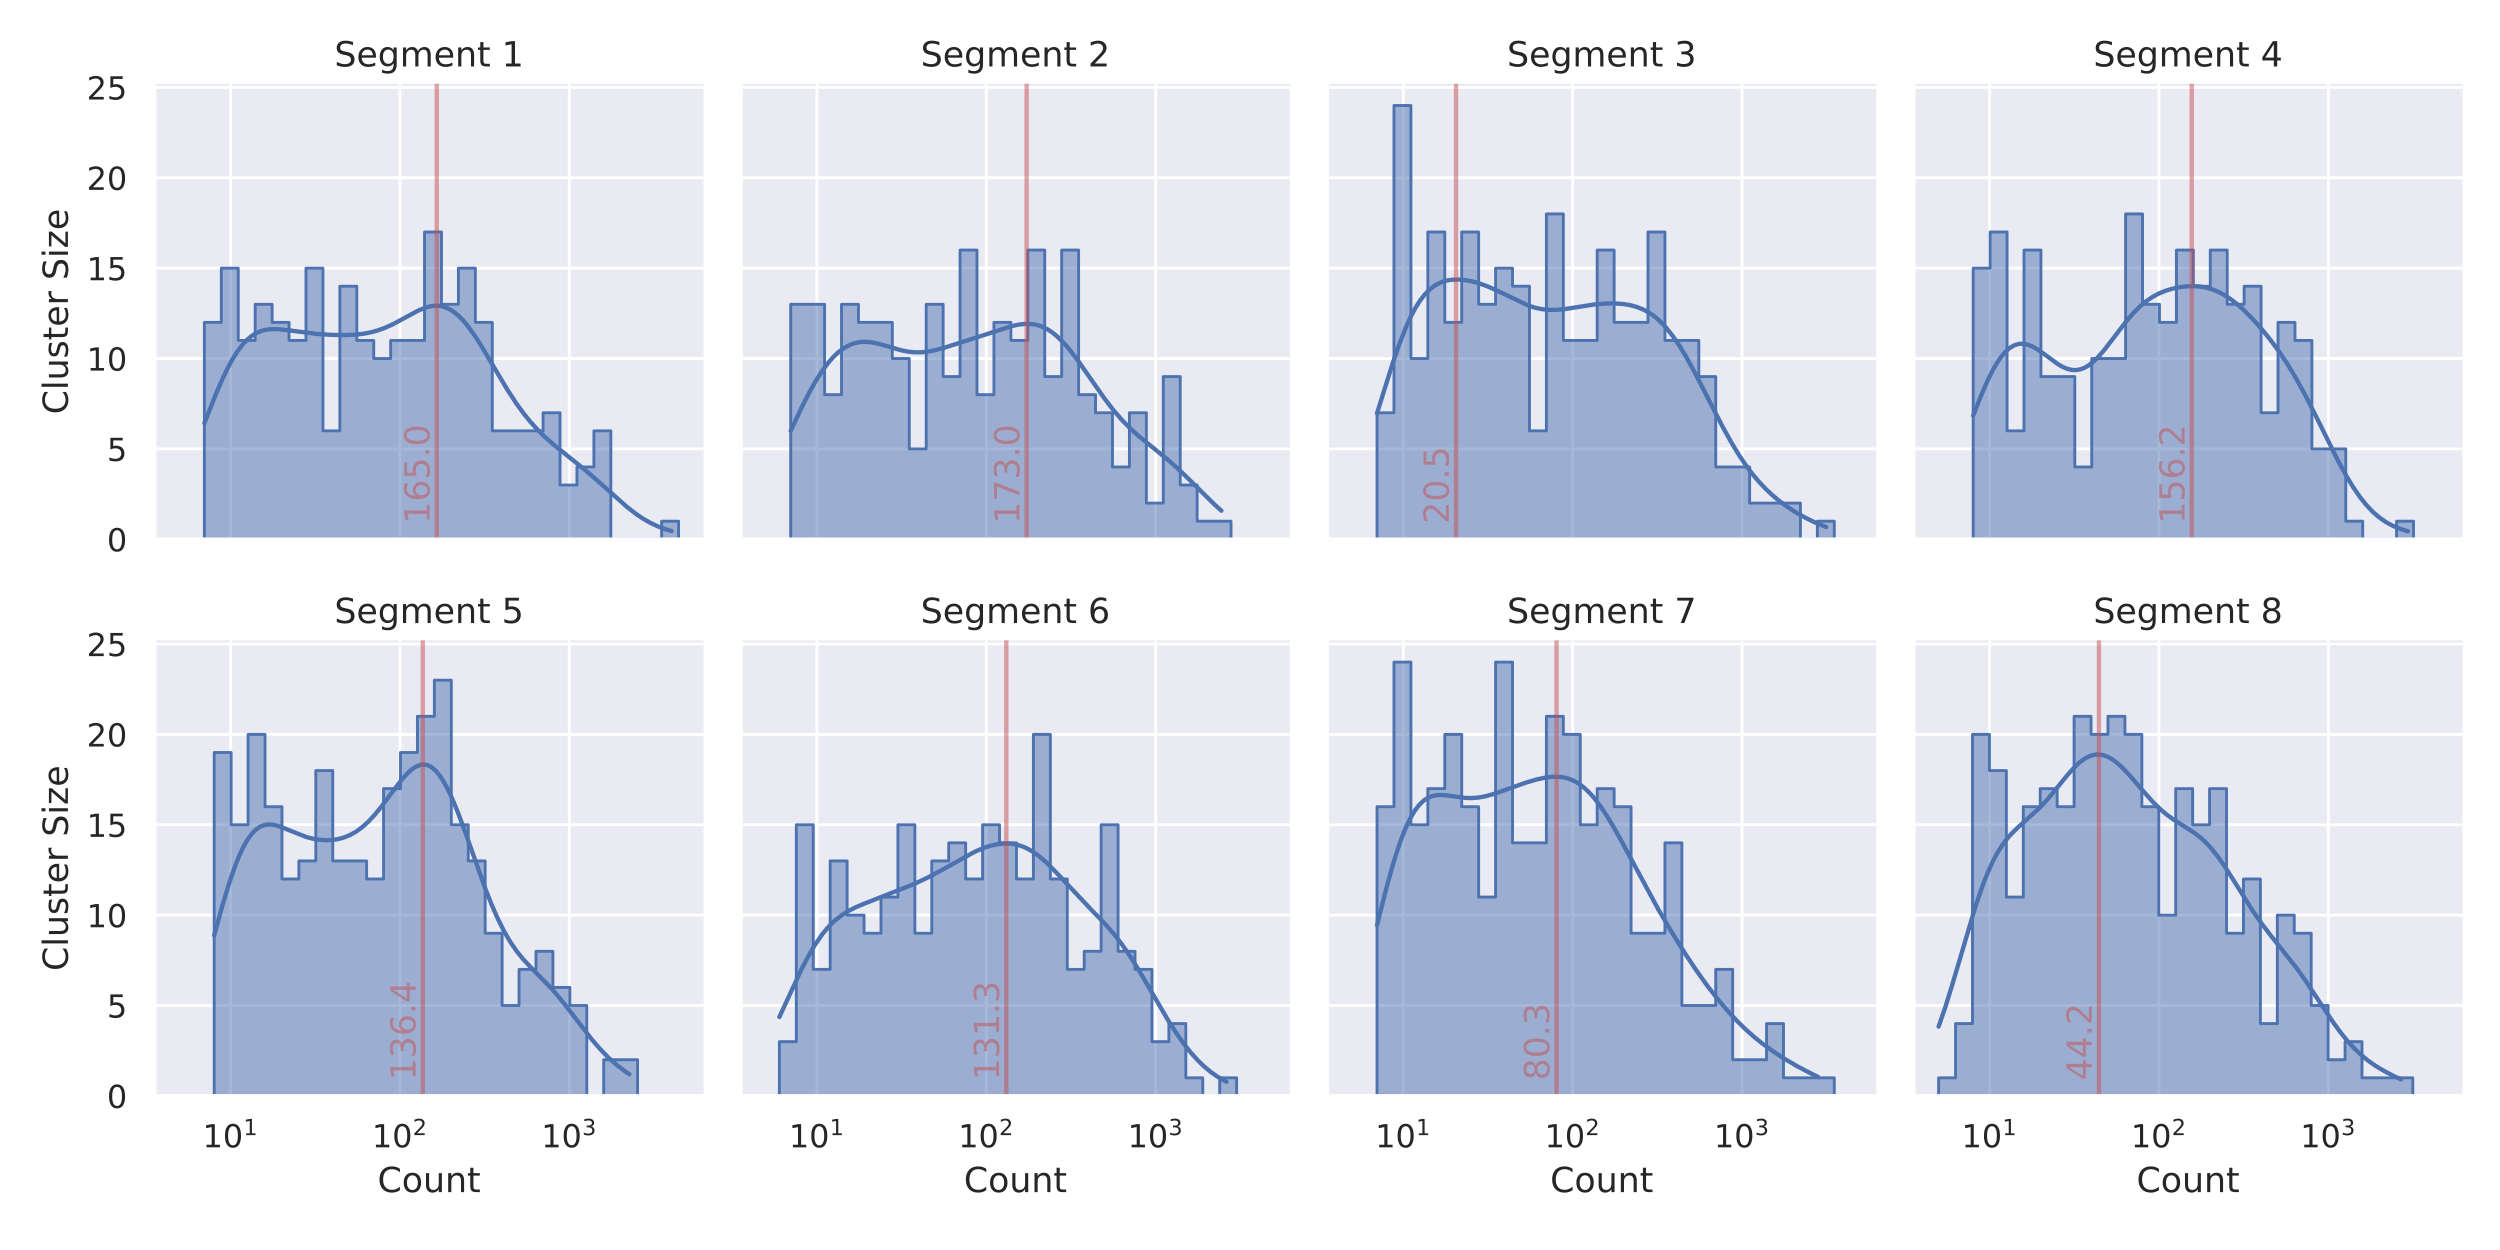 <?xml version="1.0" encoding="utf-8" standalone="no"?>
<!DOCTYPE svg PUBLIC "-//W3C//DTD SVG 1.1//EN"
  "http://www.w3.org/Graphics/SVG/1.1/DTD/svg11.dtd">
<!-- Created with matplotlib (https://matplotlib.org/) -->
<svg height="432pt" version="1.1" viewBox="0 0 864 432" width="864pt" xmlns="http://www.w3.org/2000/svg" xmlns:xlink="http://www.w3.org/1999/xlink">
 <defs>
  <style type="text/css">*{stroke-linecap:butt;stroke-linejoin:round;}</style>
 </defs>
 <g id="figure_1">
  <g id="patch_1">
   <path d="M 0 432 
L 864 432 
L 864 0 
L 0 0 
z
" style="fill:#ffffff;"/>
  </g>
  <g id="axes_1">
   <g id="patch_2">
    <path d="M 53.46 186.37 
L 243.135 186.37 
L 243.135 28.96 
L 53.46 28.96 
z
" style="fill:#eaeaf2;"/>
   </g>
   <g id="matplotlib.axis_1">
    <g id="xtick_1">
     <g id="line2d_1">
      <path clip-path="url(#p3eb621108d)" d="M 79.7 186.37 
L 79.7 28.96 
" style="fill:none;stroke:#ffffff;stroke-linecap:round;"/>
     </g>
    </g>
    <g id="xtick_2">
     <g id="line2d_2">
      <path clip-path="url(#p3eb621108d)" d="M 138.229 186.37 
L 138.229 28.96 
" style="fill:none;stroke:#ffffff;stroke-linecap:round;"/>
     </g>
    </g>
    <g id="xtick_3">
     <g id="line2d_3">
      <path clip-path="url(#p3eb621108d)" d="M 196.757 186.37 
L 196.757 28.96 
" style="fill:none;stroke:#ffffff;stroke-linecap:round;"/>
     </g>
    </g>
    <g id="xtick_4"/>
    <g id="xtick_5"/>
    <g id="xtick_6"/>
    <g id="xtick_7"/>
    <g id="xtick_8"/>
    <g id="xtick_9"/>
    <g id="xtick_10"/>
    <g id="xtick_11"/>
    <g id="xtick_12"/>
    <g id="xtick_13"/>
    <g id="xtick_14"/>
    <g id="xtick_15"/>
    <g id="xtick_16"/>
    <g id="xtick_17"/>
    <g id="xtick_18"/>
    <g id="xtick_19"/>
    <g id="xtick_20"/>
    <g id="xtick_21"/>
    <g id="xtick_22"/>
    <g id="xtick_23"/>
    <g id="xtick_24"/>
    <g id="xtick_25"/>
    <g id="xtick_26"/>
    <g id="xtick_27"/>
    <g id="xtick_28"/>
    <g id="xtick_29"/>
    <g id="xtick_30"/>
   </g>
   <g id="matplotlib.axis_2">
    <g id="ytick_1">
     <g id="line2d_4">
      <path clip-path="url(#p3eb621108d)" d="M 53.46 186.37 
L 243.135 186.37 
" style="fill:none;stroke:#ffffff;stroke-linecap:round;"/>
     </g>
     <g id="text_1">
      <!-- 0 -->
      <g style="fill:#262626;" transform="translate(36.961 190.549)scale(0.11 -0.11)">
       <defs>
        <path d="M 31.781 66.406 
Q 24.172 66.406 20.328 58.906 
Q 16.5 51.422 16.5 36.375 
Q 16.5 21.391 20.328 13.891 
Q 24.172 6.391 31.781 6.391 
Q 39.453 6.391 43.281 13.891 
Q 47.125 21.391 47.125 36.375 
Q 47.125 51.422 43.281 58.906 
Q 39.453 66.406 31.781 66.406 
z
M 31.781 74.219 
Q 44.047 74.219 50.516 64.516 
Q 56.984 54.828 56.984 36.375 
Q 56.984 17.969 50.516 8.266 
Q 44.047 -1.422 31.781 -1.422 
Q 19.531 -1.422 13.062 8.266 
Q 6.594 17.969 6.594 36.375 
Q 6.594 54.828 13.062 64.516 
Q 19.531 74.219 31.781 74.219 
z
" id="DejaVuSans-48"/>
       </defs>
       <use xlink:href="#DejaVuSans-48"/>
      </g>
     </g>
    </g>
    <g id="ytick_2">
     <g id="line2d_5">
      <path clip-path="url(#p3eb621108d)" d="M 53.46 155.138 
L 243.135 155.138 
" style="fill:none;stroke:#ffffff;stroke-linecap:round;"/>
     </g>
     <g id="text_2">
      <!-- 5 -->
      <g style="fill:#262626;" transform="translate(36.961 159.317)scale(0.11 -0.11)">
       <defs>
        <path d="M 10.797 72.906 
L 49.516 72.906 
L 49.516 64.594 
L 19.828 64.594 
L 19.828 46.734 
Q 21.969 47.469 24.109 47.828 
Q 26.266 48.188 28.422 48.188 
Q 40.625 48.188 47.75 41.5 
Q 54.891 34.812 54.891 23.391 
Q 54.891 11.625 47.562 5.094 
Q 40.234 -1.422 26.906 -1.422 
Q 22.312 -1.422 17.547 -0.641 
Q 12.797 0.141 7.719 1.703 
L 7.719 11.625 
Q 12.109 9.234 16.797 8.062 
Q 21.484 6.891 26.703 6.891 
Q 35.156 6.891 40.078 11.328 
Q 45.016 15.766 45.016 23.391 
Q 45.016 31 40.078 35.438 
Q 35.156 39.891 26.703 39.891 
Q 22.75 39.891 18.812 39.016 
Q 14.891 38.141 10.797 36.281 
z
" id="DejaVuSans-53"/>
       </defs>
       <use xlink:href="#DejaVuSans-53"/>
      </g>
     </g>
    </g>
    <g id="ytick_3">
     <g id="line2d_6">
      <path clip-path="url(#p3eb621108d)" d="M 53.46 123.906 
L 243.135 123.906 
" style="fill:none;stroke:#ffffff;stroke-linecap:round;"/>
     </g>
     <g id="text_3">
      <!-- 10 -->
      <g style="fill:#262626;" transform="translate(29.962 128.085)scale(0.11 -0.11)">
       <defs>
        <path d="M 12.406 8.297 
L 28.516 8.297 
L 28.516 63.922 
L 10.984 60.406 
L 10.984 69.391 
L 28.422 72.906 
L 38.281 72.906 
L 38.281 8.297 
L 54.391 8.297 
L 54.391 0 
L 12.406 0 
z
" id="DejaVuSans-49"/>
       </defs>
       <use xlink:href="#DejaVuSans-49"/>
       <use x="63.623" xlink:href="#DejaVuSans-48"/>
      </g>
     </g>
    </g>
    <g id="ytick_4">
     <g id="line2d_7">
      <path clip-path="url(#p3eb621108d)" d="M 53.46 92.674 
L 243.135 92.674 
" style="fill:none;stroke:#ffffff;stroke-linecap:round;"/>
     </g>
     <g id="text_4">
      <!-- 15 -->
      <g style="fill:#262626;" transform="translate(29.962 96.853)scale(0.11 -0.11)">
       <use xlink:href="#DejaVuSans-49"/>
       <use x="63.623" xlink:href="#DejaVuSans-53"/>
      </g>
     </g>
    </g>
    <g id="ytick_5">
     <g id="line2d_8">
      <path clip-path="url(#p3eb621108d)" d="M 53.46 61.441 
L 243.135 61.441 
" style="fill:none;stroke:#ffffff;stroke-linecap:round;"/>
     </g>
     <g id="text_5">
      <!-- 20 -->
      <g style="fill:#262626;" transform="translate(29.962 65.621)scale(0.11 -0.11)">
       <defs>
        <path d="M 19.188 8.297 
L 53.609 8.297 
L 53.609 0 
L 7.328 0 
L 7.328 8.297 
Q 12.938 14.109 22.625 23.891 
Q 32.328 33.688 34.812 36.531 
Q 39.547 41.844 41.422 45.531 
Q 43.312 49.219 43.312 52.781 
Q 43.312 58.594 39.234 62.25 
Q 35.156 65.922 28.609 65.922 
Q 23.969 65.922 18.812 64.312 
Q 13.672 62.703 7.812 59.422 
L 7.812 69.391 
Q 13.766 71.781 18.938 73 
Q 24.125 74.219 28.422 74.219 
Q 39.75 74.219 46.484 68.547 
Q 53.219 62.891 53.219 53.422 
Q 53.219 48.922 51.531 44.891 
Q 49.859 40.875 45.406 35.406 
Q 44.188 33.984 37.641 27.219 
Q 31.109 20.453 19.188 8.297 
z
" id="DejaVuSans-50"/>
       </defs>
       <use xlink:href="#DejaVuSans-50"/>
       <use x="63.623" xlink:href="#DejaVuSans-48"/>
      </g>
     </g>
    </g>
    <g id="ytick_6">
     <g id="line2d_9">
      <path clip-path="url(#p3eb621108d)" d="M 53.46 30.209 
L 243.135 30.209 
" style="fill:none;stroke:#ffffff;stroke-linecap:round;"/>
     </g>
     <g id="text_6">
      <!-- 25 -->
      <g style="fill:#262626;" transform="translate(29.962 34.388)scale(0.11 -0.11)">
       <use xlink:href="#DejaVuSans-50"/>
       <use x="63.623" xlink:href="#DejaVuSans-53"/>
      </g>
     </g>
    </g>
    <g id="text_7">
     <!-- Cluster Size -->
     <g style="fill:#262626;" transform="translate(23.467 143.184)rotate(-90)scale(0.12 -0.12)">
      <defs>
       <path d="M 64.406 67.281 
L 64.406 56.891 
Q 59.422 61.531 53.781 63.812 
Q 48.141 66.109 41.797 66.109 
Q 29.297 66.109 22.656 58.469 
Q 16.016 50.828 16.016 36.375 
Q 16.016 21.969 22.656 14.328 
Q 29.297 6.688 41.797 6.688 
Q 48.141 6.688 53.781 8.984 
Q 59.422 11.281 64.406 15.922 
L 64.406 5.609 
Q 59.234 2.094 53.438 0.328 
Q 47.656 -1.422 41.219 -1.422 
Q 24.656 -1.422 15.125 8.703 
Q 5.609 18.844 5.609 36.375 
Q 5.609 53.953 15.125 64.078 
Q 24.656 74.219 41.219 74.219 
Q 47.75 74.219 53.531 72.484 
Q 59.328 70.75 64.406 67.281 
z
" id="DejaVuSans-67"/>
       <path d="M 9.422 75.984 
L 18.406 75.984 
L 18.406 0 
L 9.422 0 
z
" id="DejaVuSans-108"/>
       <path d="M 8.5 21.578 
L 8.5 54.688 
L 17.484 54.688 
L 17.484 21.922 
Q 17.484 14.156 20.5 10.266 
Q 23.531 6.391 29.594 6.391 
Q 36.859 6.391 41.078 11.031 
Q 45.312 15.672 45.312 23.688 
L 45.312 54.688 
L 54.297 54.688 
L 54.297 0 
L 45.312 0 
L 45.312 8.406 
Q 42.047 3.422 37.719 1 
Q 33.406 -1.422 27.688 -1.422 
Q 18.266 -1.422 13.375 4.438 
Q 8.5 10.297 8.5 21.578 
z
M 31.109 56 
z
" id="DejaVuSans-117"/>
       <path d="M 44.281 53.078 
L 44.281 44.578 
Q 40.484 46.531 36.375 47.5 
Q 32.281 48.484 27.875 48.484 
Q 21.188 48.484 17.844 46.438 
Q 14.5 44.391 14.5 40.281 
Q 14.5 37.156 16.891 35.375 
Q 19.281 33.594 26.516 31.984 
L 29.594 31.297 
Q 39.156 29.25 43.188 25.516 
Q 47.219 21.781 47.219 15.094 
Q 47.219 7.469 41.188 3.016 
Q 35.156 -1.422 24.609 -1.422 
Q 20.219 -1.422 15.453 -0.562 
Q 10.688 0.297 5.422 2 
L 5.422 11.281 
Q 10.406 8.688 15.234 7.391 
Q 20.062 6.109 24.812 6.109 
Q 31.156 6.109 34.562 8.281 
Q 37.984 10.453 37.984 14.406 
Q 37.984 18.062 35.516 20.016 
Q 33.062 21.969 24.703 23.781 
L 21.578 24.516 
Q 13.234 26.266 9.516 29.906 
Q 5.812 33.547 5.812 39.891 
Q 5.812 47.609 11.281 51.797 
Q 16.75 56 26.812 56 
Q 31.781 56 36.172 55.266 
Q 40.578 54.547 44.281 53.078 
z
" id="DejaVuSans-115"/>
       <path d="M 18.312 70.219 
L 18.312 54.688 
L 36.812 54.688 
L 36.812 47.703 
L 18.312 47.703 
L 18.312 18.016 
Q 18.312 11.328 20.141 9.422 
Q 21.969 7.516 27.594 7.516 
L 36.812 7.516 
L 36.812 0 
L 27.594 0 
Q 17.188 0 13.234 3.875 
Q 9.281 7.766 9.281 18.016 
L 9.281 47.703 
L 2.688 47.703 
L 2.688 54.688 
L 9.281 54.688 
L 9.281 70.219 
z
" id="DejaVuSans-116"/>
       <path d="M 56.203 29.594 
L 56.203 25.203 
L 14.891 25.203 
Q 15.484 15.922 20.484 11.062 
Q 25.484 6.203 34.422 6.203 
Q 39.594 6.203 44.453 7.469 
Q 49.312 8.734 54.109 11.281 
L 54.109 2.781 
Q 49.266 0.734 44.188 -0.344 
Q 39.109 -1.422 33.891 -1.422 
Q 20.797 -1.422 13.156 6.188 
Q 5.516 13.812 5.516 26.812 
Q 5.516 40.234 12.766 48.109 
Q 20.016 56 32.328 56 
Q 43.359 56 49.781 48.891 
Q 56.203 41.797 56.203 29.594 
z
M 47.219 32.234 
Q 47.125 39.594 43.094 43.984 
Q 39.062 48.391 32.422 48.391 
Q 24.906 48.391 20.391 44.141 
Q 15.875 39.891 15.188 32.172 
z
" id="DejaVuSans-101"/>
       <path d="M 41.109 46.297 
Q 39.594 47.172 37.812 47.578 
Q 36.031 48 33.891 48 
Q 26.266 48 22.188 43.047 
Q 18.109 38.094 18.109 28.812 
L 18.109 0 
L 9.078 0 
L 9.078 54.688 
L 18.109 54.688 
L 18.109 46.188 
Q 20.953 51.172 25.484 53.578 
Q 30.031 56 36.531 56 
Q 37.453 56 38.578 55.875 
Q 39.703 55.766 41.062 55.516 
z
" id="DejaVuSans-114"/>
       <path id="DejaVuSans-32"/>
       <path d="M 53.516 70.516 
L 53.516 60.891 
Q 47.906 63.578 42.922 64.891 
Q 37.938 66.219 33.297 66.219 
Q 25.25 66.219 20.875 63.094 
Q 16.5 59.969 16.5 54.203 
Q 16.5 49.359 19.406 46.891 
Q 22.312 44.438 30.422 42.922 
L 36.375 41.703 
Q 47.406 39.594 52.656 34.297 
Q 57.906 29 57.906 20.125 
Q 57.906 9.516 50.797 4.047 
Q 43.703 -1.422 29.984 -1.422 
Q 24.812 -1.422 18.969 -0.25 
Q 13.141 0.922 6.891 3.219 
L 6.891 13.375 
Q 12.891 10.016 18.656 8.297 
Q 24.422 6.594 29.984 6.594 
Q 38.422 6.594 43.016 9.906 
Q 47.609 13.234 47.609 19.391 
Q 47.609 24.75 44.312 27.781 
Q 41.016 30.812 33.5 32.328 
L 27.484 33.5 
Q 16.453 35.688 11.516 40.375 
Q 6.594 45.062 6.594 53.422 
Q 6.594 63.094 13.406 68.656 
Q 20.219 74.219 32.172 74.219 
Q 37.312 74.219 42.625 73.281 
Q 47.953 72.359 53.516 70.516 
z
" id="DejaVuSans-83"/>
       <path d="M 9.422 54.688 
L 18.406 54.688 
L 18.406 0 
L 9.422 0 
z
M 9.422 75.984 
L 18.406 75.984 
L 18.406 64.594 
L 9.422 64.594 
z
" id="DejaVuSans-105"/>
       <path d="M 5.516 54.688 
L 48.188 54.688 
L 48.188 46.484 
L 14.406 7.172 
L 48.188 7.172 
L 48.188 0 
L 4.297 0 
L 4.297 8.203 
L 38.094 47.516 
L 5.516 47.516 
z
" id="DejaVuSans-122"/>
      </defs>
      <use xlink:href="#DejaVuSans-67"/>
      <use x="69.824" xlink:href="#DejaVuSans-108"/>
      <use x="97.607" xlink:href="#DejaVuSans-117"/>
      <use x="160.986" xlink:href="#DejaVuSans-115"/>
      <use x="213.086" xlink:href="#DejaVuSans-116"/>
      <use x="252.295" xlink:href="#DejaVuSans-101"/>
      <use x="313.818" xlink:href="#DejaVuSans-114"/>
      <use x="354.932" xlink:href="#DejaVuSans-32"/>
      <use x="386.719" xlink:href="#DejaVuSans-83"/>
      <use x="450.195" xlink:href="#DejaVuSans-105"/>
      <use x="477.979" xlink:href="#DejaVuSans-122"/>
      <use x="530.469" xlink:href="#DejaVuSans-101"/>
     </g>
    </g>
   </g>
   <g id="PolyCollection_1">
    <defs>
     <path d="M 70.634 -320.587 
L 70.634 -245.63 
L 76.487 -245.63 
L 76.487 -245.63 
L 82.34 -245.63 
L 82.34 -245.63 
L 88.193 -245.63 
L 88.193 -245.63 
L 94.046 -245.63 
L 94.046 -245.63 
L 99.898 -245.63 
L 99.898 -245.63 
L 105.751 -245.63 
L 105.751 -245.63 
L 111.604 -245.63 
L 111.604 -245.63 
L 117.457 -245.63 
L 117.457 -245.63 
L 123.31 -245.63 
L 123.31 -245.63 
L 129.162 -245.63 
L 129.162 -245.63 
L 135.015 -245.63 
L 135.015 -245.63 
L 140.868 -245.63 
L 140.868 -245.63 
L 146.721 -245.63 
L 146.721 -245.63 
L 152.574 -245.63 
L 152.574 -245.63 
L 158.427 -245.63 
L 158.427 -245.63 
L 164.279 -245.63 
L 164.279 -245.63 
L 170.132 -245.63 
L 170.132 -245.63 
L 175.985 -245.63 
L 175.985 -245.63 
L 181.838 -245.63 
L 181.838 -245.63 
L 187.691 -245.63 
L 187.691 -245.63 
L 193.544 -245.63 
L 193.544 -245.63 
L 199.396 -245.63 
L 199.396 -245.63 
L 205.249 -245.63 
L 205.249 -245.63 
L 211.102 -245.63 
L 211.102 -245.63 
L 216.955 -245.63 
L 216.955 -245.63 
L 222.808 -245.63 
L 222.808 -245.63 
L 228.661 -245.63 
L 228.661 -245.63 
L 234.513 -245.63 
L 234.513 -245.63 
L 234.513 -251.876 
L 234.513 -251.876 
L 234.513 -251.876 
L 228.661 -251.876 
L 228.661 -245.63 
L 222.808 -245.63 
L 222.808 -245.63 
L 216.955 -245.63 
L 216.955 -245.63 
L 211.102 -245.63 
L 211.102 -283.109 
L 205.249 -283.109 
L 205.249 -270.616 
L 199.396 -270.616 
L 199.396 -264.369 
L 193.544 -264.369 
L 193.544 -289.355 
L 187.691 -289.355 
L 187.691 -283.109 
L 181.838 -283.109 
L 181.838 -283.109 
L 175.985 -283.109 
L 175.985 -283.109 
L 170.132 -283.109 
L 170.132 -320.587 
L 164.279 -320.587 
L 164.279 -339.326 
L 158.427 -339.326 
L 158.427 -326.834 
L 152.574 -326.834 
L 152.574 -351.819 
L 146.721 -351.819 
L 146.721 -314.341 
L 140.868 -314.341 
L 140.868 -314.341 
L 135.015 -314.341 
L 135.015 -308.094 
L 129.162 -308.094 
L 129.162 -314.341 
L 123.31 -314.341 
L 123.31 -333.08 
L 117.457 -333.08 
L 117.457 -283.109 
L 111.604 -283.109 
L 111.604 -339.326 
L 105.751 -339.326 
L 105.751 -314.341 
L 99.898 -314.341 
L 99.898 -320.587 
L 94.046 -320.587 
L 94.046 -326.834 
L 88.193 -326.834 
L 88.193 -314.341 
L 82.34 -314.341 
L 82.34 -339.326 
L 76.487 -339.326 
L 76.487 -320.587 
L 70.634 -320.587 
z
" id="m220e891e56" style="stroke:#4c72b0;"/>
    </defs>
    <g clip-path="url(#p3eb621108d)">
     <use style="fill:#4c72b0;fill-opacity:0.5;stroke:#4c72b0;" x="0" xlink:href="#m220e891e56" y="432"/>
    </g>
   </g>
   <g id="line2d_10">
    <path clip-path="url(#p3eb621108d)" d="M 70.634 146.242 
L 74.691 136.008 
L 77.125 130.436 
L 78.748 127.099 
L 80.37 124.122 
L 81.993 121.536 
L 83.616 119.357 
L 85.238 117.581 
L 86.861 116.192 
L 88.484 115.16 
L 90.106 114.446 
L 91.729 114.001 
L 93.352 113.778 
L 95.786 113.751 
L 99.031 114.062 
L 109.578 115.409 
L 114.446 115.726 
L 119.314 115.803 
L 122.56 115.668 
L 125.805 115.306 
L 128.239 114.836 
L 130.673 114.162 
L 133.107 113.27 
L 135.541 112.169 
L 138.786 110.45 
L 144.466 107.366 
L 146.9 106.359 
L 148.522 105.904 
L 150.145 105.674 
L 151.768 105.706 
L 153.39 106.032 
L 155.013 106.673 
L 156.636 107.642 
L 158.258 108.939 
L 159.881 110.551 
L 161.504 112.458 
L 163.938 115.798 
L 166.372 119.583 
L 170.428 126.43 
L 175.296 134.603 
L 178.542 139.56 
L 180.976 142.901 
L 183.41 145.9 
L 185.844 148.576 
L 188.278 150.971 
L 191.523 153.834 
L 196.391 157.745 
L 202.882 162.984 
L 207.75 167.248 
L 216.674 175.193 
L 219.92 177.698 
L 222.354 179.326 
L 224.788 180.715 
L 227.222 181.865 
L 229.656 182.794 
L 232.09 183.532 
L 232.09 183.532 
" style="fill:none;stroke:#4c72b0;stroke-linecap:round;stroke-width:1.5;"/>
   </g>
   <g id="line2d_11">
    <path clip-path="url(#p3eb621108d)" d="M 150.956 186.37 
L 150.956 28.96 
" style="fill:none;stroke:#c44e52;stroke-linecap:round;stroke-opacity:0.5;stroke-width:1.5;"/>
   </g>
   <g id="patch_3">
    <path d="M 53.46 186.37 
L 53.46 28.96 
" style="fill:none;stroke:#ffffff;stroke-linecap:square;stroke-linejoin:miter;stroke-width:1.25;"/>
   </g>
   <g id="patch_4">
    <path d="M 53.46 186.37 
L 243.135 186.37 
" style="fill:none;stroke:#ffffff;stroke-linecap:square;stroke-linejoin:miter;stroke-width:1.25;"/>
   </g>
   <g id="text_8">
    <!-- 165.0 -->
    <g style="fill:#c44e52;opacity:0.5;" transform="translate(148.461 180.995)rotate(-90)scale(0.12 -0.12)">
     <defs>
      <path d="M 33.016 40.375 
Q 26.375 40.375 22.484 35.828 
Q 18.609 31.297 18.609 23.391 
Q 18.609 15.531 22.484 10.953 
Q 26.375 6.391 33.016 6.391 
Q 39.656 6.391 43.531 10.953 
Q 47.406 15.531 47.406 23.391 
Q 47.406 31.297 43.531 35.828 
Q 39.656 40.375 33.016 40.375 
z
M 52.594 71.297 
L 52.594 62.312 
Q 48.875 64.062 45.094 64.984 
Q 41.312 65.922 37.594 65.922 
Q 27.828 65.922 22.672 59.328 
Q 17.531 52.734 16.797 39.406 
Q 19.672 43.656 24.016 45.922 
Q 28.375 48.188 33.594 48.188 
Q 44.578 48.188 50.953 41.516 
Q 57.328 34.859 57.328 23.391 
Q 57.328 12.156 50.688 5.359 
Q 44.047 -1.422 33.016 -1.422 
Q 20.359 -1.422 13.672 8.266 
Q 6.984 17.969 6.984 36.375 
Q 6.984 53.656 15.188 63.938 
Q 23.391 74.219 37.203 74.219 
Q 40.922 74.219 44.703 73.484 
Q 48.484 72.75 52.594 71.297 
z
" id="DejaVuSans-54"/>
      <path d="M 10.688 12.406 
L 21 12.406 
L 21 0 
L 10.688 0 
z
" id="DejaVuSans-46"/>
     </defs>
     <use xlink:href="#DejaVuSans-49"/>
     <use x="63.623" xlink:href="#DejaVuSans-54"/>
     <use x="127.246" xlink:href="#DejaVuSans-53"/>
     <use x="190.869" xlink:href="#DejaVuSans-46"/>
     <use x="222.656" xlink:href="#DejaVuSans-48"/>
    </g>
   </g>
   <g id="text_9">
    <!-- Segment 1 -->
    <g style="fill:#262626;" transform="translate(115.572 22.96)scale(0.12 -0.12)">
     <defs>
      <path d="M 45.406 27.984 
Q 45.406 37.75 41.375 43.109 
Q 37.359 48.484 30.078 48.484 
Q 22.859 48.484 18.828 43.109 
Q 14.797 37.75 14.797 27.984 
Q 14.797 18.266 18.828 12.891 
Q 22.859 7.516 30.078 7.516 
Q 37.359 7.516 41.375 12.891 
Q 45.406 18.266 45.406 27.984 
z
M 54.391 6.781 
Q 54.391 -7.172 48.188 -13.984 
Q 42 -20.797 29.203 -20.797 
Q 24.469 -20.797 20.266 -20.094 
Q 16.062 -19.391 12.109 -17.922 
L 12.109 -9.188 
Q 16.062 -11.328 19.922 -12.344 
Q 23.781 -13.375 27.781 -13.375 
Q 36.625 -13.375 41.016 -8.766 
Q 45.406 -4.156 45.406 5.172 
L 45.406 9.625 
Q 42.625 4.781 38.281 2.391 
Q 33.938 0 27.875 0 
Q 17.828 0 11.672 7.656 
Q 5.516 15.328 5.516 27.984 
Q 5.516 40.672 11.672 48.328 
Q 17.828 56 27.875 56 
Q 33.938 56 38.281 53.609 
Q 42.625 51.219 45.406 46.391 
L 45.406 54.688 
L 54.391 54.688 
z
" id="DejaVuSans-103"/>
      <path d="M 52 44.188 
Q 55.375 50.25 60.062 53.125 
Q 64.75 56 71.094 56 
Q 79.641 56 84.281 50.016 
Q 88.922 44.047 88.922 33.016 
L 88.922 0 
L 79.891 0 
L 79.891 32.719 
Q 79.891 40.578 77.094 44.375 
Q 74.312 48.188 68.609 48.188 
Q 61.625 48.188 57.562 43.547 
Q 53.516 38.922 53.516 30.906 
L 53.516 0 
L 44.484 0 
L 44.484 32.719 
Q 44.484 40.625 41.703 44.406 
Q 38.922 48.188 33.109 48.188 
Q 26.219 48.188 22.156 43.531 
Q 18.109 38.875 18.109 30.906 
L 18.109 0 
L 9.078 0 
L 9.078 54.688 
L 18.109 54.688 
L 18.109 46.188 
Q 21.188 51.219 25.484 53.609 
Q 29.781 56 35.688 56 
Q 41.656 56 45.828 52.969 
Q 50 49.953 52 44.188 
z
" id="DejaVuSans-109"/>
      <path d="M 54.891 33.016 
L 54.891 0 
L 45.906 0 
L 45.906 32.719 
Q 45.906 40.484 42.875 44.328 
Q 39.844 48.188 33.797 48.188 
Q 26.516 48.188 22.312 43.547 
Q 18.109 38.922 18.109 30.906 
L 18.109 0 
L 9.078 0 
L 9.078 54.688 
L 18.109 54.688 
L 18.109 46.188 
Q 21.344 51.125 25.703 53.562 
Q 30.078 56 35.797 56 
Q 45.219 56 50.047 50.172 
Q 54.891 44.344 54.891 33.016 
z
" id="DejaVuSans-110"/>
     </defs>
     <use xlink:href="#DejaVuSans-83"/>
     <use x="63.477" xlink:href="#DejaVuSans-101"/>
     <use x="125" xlink:href="#DejaVuSans-103"/>
     <use x="188.477" xlink:href="#DejaVuSans-109"/>
     <use x="285.889" xlink:href="#DejaVuSans-101"/>
     <use x="347.412" xlink:href="#DejaVuSans-110"/>
     <use x="410.791" xlink:href="#DejaVuSans-116"/>
     <use x="450" xlink:href="#DejaVuSans-32"/>
     <use x="481.787" xlink:href="#DejaVuSans-49"/>
    </g>
   </g>
  </g>
  <g id="axes_2">
   <g id="patch_5">
    <path d="M 256.095 186.37 
L 445.77 186.37 
L 445.77 28.96 
L 256.095 28.96 
z
" style="fill:#eaeaf2;"/>
   </g>
   <g id="matplotlib.axis_3">
    <g id="xtick_31">
     <g id="line2d_12">
      <path clip-path="url(#pef31743829)" d="M 282.335 186.37 
L 282.335 28.96 
" style="fill:none;stroke:#ffffff;stroke-linecap:round;"/>
     </g>
    </g>
    <g id="xtick_32">
     <g id="line2d_13">
      <path clip-path="url(#pef31743829)" d="M 340.864 186.37 
L 340.864 28.96 
" style="fill:none;stroke:#ffffff;stroke-linecap:round;"/>
     </g>
    </g>
    <g id="xtick_33">
     <g id="line2d_14">
      <path clip-path="url(#pef31743829)" d="M 399.392 186.37 
L 399.392 28.96 
" style="fill:none;stroke:#ffffff;stroke-linecap:round;"/>
     </g>
    </g>
    <g id="xtick_34"/>
    <g id="xtick_35"/>
    <g id="xtick_36"/>
    <g id="xtick_37"/>
    <g id="xtick_38"/>
    <g id="xtick_39"/>
    <g id="xtick_40"/>
    <g id="xtick_41"/>
    <g id="xtick_42"/>
    <g id="xtick_43"/>
    <g id="xtick_44"/>
    <g id="xtick_45"/>
    <g id="xtick_46"/>
    <g id="xtick_47"/>
    <g id="xtick_48"/>
    <g id="xtick_49"/>
    <g id="xtick_50"/>
    <g id="xtick_51"/>
    <g id="xtick_52"/>
    <g id="xtick_53"/>
    <g id="xtick_54"/>
    <g id="xtick_55"/>
    <g id="xtick_56"/>
    <g id="xtick_57"/>
    <g id="xtick_58"/>
    <g id="xtick_59"/>
    <g id="xtick_60"/>
   </g>
   <g id="matplotlib.axis_4">
    <g id="ytick_7">
     <g id="line2d_15">
      <path clip-path="url(#pef31743829)" d="M 256.095 186.37 
L 445.77 186.37 
" style="fill:none;stroke:#ffffff;stroke-linecap:round;"/>
     </g>
    </g>
    <g id="ytick_8">
     <g id="line2d_16">
      <path clip-path="url(#pef31743829)" d="M 256.095 155.138 
L 445.77 155.138 
" style="fill:none;stroke:#ffffff;stroke-linecap:round;"/>
     </g>
    </g>
    <g id="ytick_9">
     <g id="line2d_17">
      <path clip-path="url(#pef31743829)" d="M 256.095 123.906 
L 445.77 123.906 
" style="fill:none;stroke:#ffffff;stroke-linecap:round;"/>
     </g>
    </g>
    <g id="ytick_10">
     <g id="line2d_18">
      <path clip-path="url(#pef31743829)" d="M 256.095 92.674 
L 445.77 92.674 
" style="fill:none;stroke:#ffffff;stroke-linecap:round;"/>
     </g>
    </g>
    <g id="ytick_11">
     <g id="line2d_19">
      <path clip-path="url(#pef31743829)" d="M 256.095 61.441 
L 445.77 61.441 
" style="fill:none;stroke:#ffffff;stroke-linecap:round;"/>
     </g>
    </g>
    <g id="ytick_12">
     <g id="line2d_20">
      <path clip-path="url(#pef31743829)" d="M 256.095 30.209 
L 445.77 30.209 
" style="fill:none;stroke:#ffffff;stroke-linecap:round;"/>
     </g>
    </g>
   </g>
   <g id="PolyCollection_2">
    <defs>
     <path d="M 273.269 -326.834 
L 273.269 -245.63 
L 279.122 -245.63 
L 279.122 -245.63 
L 284.975 -245.63 
L 284.975 -245.63 
L 290.828 -245.63 
L 290.828 -245.63 
L 296.681 -245.63 
L 296.681 -245.63 
L 302.533 -245.63 
L 302.533 -245.63 
L 308.386 -245.63 
L 308.386 -245.63 
L 314.239 -245.63 
L 314.239 -245.63 
L 320.092 -245.63 
L 320.092 -245.63 
L 325.945 -245.63 
L 325.945 -245.63 
L 331.797 -245.63 
L 331.797 -245.63 
L 337.65 -245.63 
L 337.65 -245.63 
L 343.503 -245.63 
L 343.503 -245.63 
L 349.356 -245.63 
L 349.356 -245.63 
L 355.209 -245.63 
L 355.209 -245.63 
L 361.062 -245.63 
L 361.062 -245.63 
L 366.914 -245.63 
L 366.914 -245.63 
L 372.767 -245.63 
L 372.767 -245.63 
L 378.62 -245.63 
L 378.62 -245.63 
L 384.473 -245.63 
L 384.473 -245.63 
L 390.326 -245.63 
L 390.326 -245.63 
L 396.179 -245.63 
L 396.179 -245.63 
L 402.031 -245.63 
L 402.031 -245.63 
L 407.884 -245.63 
L 407.884 -245.63 
L 413.737 -245.63 
L 413.737 -245.63 
L 419.59 -245.63 
L 419.59 -245.63 
L 425.443 -245.63 
L 425.443 -245.63 
L 425.443 -251.876 
L 425.443 -251.876 
L 425.443 -251.876 
L 419.59 -251.876 
L 419.59 -251.876 
L 413.737 -251.876 
L 413.737 -264.369 
L 407.884 -264.369 
L 407.884 -301.848 
L 402.031 -301.848 
L 402.031 -258.123 
L 396.179 -258.123 
L 396.179 -289.355 
L 390.326 -289.355 
L 390.326 -270.616 
L 384.473 -270.616 
L 384.473 -289.355 
L 378.62 -289.355 
L 378.62 -295.601 
L 372.767 -295.601 
L 372.767 -345.573 
L 366.914 -345.573 
L 366.914 -301.848 
L 361.062 -301.848 
L 361.062 -345.573 
L 355.209 -345.573 
L 355.209 -314.341 
L 349.356 -314.341 
L 349.356 -320.587 
L 343.503 -320.587 
L 343.503 -295.601 
L 337.65 -295.601 
L 337.65 -345.573 
L 331.797 -345.573 
L 331.797 -301.848 
L 325.945 -301.848 
L 325.945 -326.834 
L 320.092 -326.834 
L 320.092 -276.862 
L 314.239 -276.862 
L 314.239 -308.094 
L 308.386 -308.094 
L 308.386 -320.587 
L 302.533 -320.587 
L 302.533 -320.587 
L 296.681 -320.587 
L 296.681 -326.834 
L 290.828 -326.834 
L 290.828 -295.601 
L 284.975 -295.601 
L 284.975 -326.834 
L 279.122 -326.834 
L 279.122 -326.834 
L 273.269 -326.834 
z
" id="mae5bbb33e3" style="stroke:#4c72b0;"/>
    </defs>
    <g clip-path="url(#pef31743829)">
     <use style="fill:#4c72b0;fill-opacity:0.5;stroke:#4c72b0;" x="0" xlink:href="#mae5bbb33e3" y="432"/>
    </g>
   </g>
   <g id="line2d_21">
    <path clip-path="url(#pef31743829)" d="M 273.269 148.917 
L 277.009 140.905 
L 280.001 135.038 
L 282.245 131.116 
L 284.489 127.682 
L 286.733 124.776 
L 288.229 123.141 
L 289.725 121.749 
L 291.221 120.597 
L 292.717 119.678 
L 294.213 118.985 
L 295.709 118.504 
L 297.205 118.223 
L 298.701 118.123 
L 300.944 118.267 
L 303.188 118.69 
L 306.18 119.524 
L 311.416 121.054 
L 313.66 121.507 
L 315.904 121.753 
L 318.148 121.767 
L 320.392 121.556 
L 322.636 121.151 
L 325.628 120.386 
L 330.864 118.748 
L 349.563 112.728 
L 351.807 112.228 
L 354.051 111.946 
L 356.295 111.962 
L 357.791 112.174 
L 359.287 112.571 
L 360.783 113.164 
L 362.279 113.964 
L 363.775 114.975 
L 365.271 116.193 
L 367.515 118.389 
L 369.759 120.981 
L 372.751 124.914 
L 377.238 131.362 
L 381.726 137.745 
L 384.718 141.639 
L 387.71 145.117 
L 390.702 148.167 
L 393.694 150.854 
L 398.182 154.487 
L 403.418 158.717 
L 407.158 162.033 
L 410.898 165.642 
L 419.873 174.512 
L 422.117 176.491 
L 422.117 176.491 
" style="fill:none;stroke:#4c72b0;stroke-linecap:round;stroke-width:1.5;"/>
   </g>
   <g id="line2d_22">
    <path clip-path="url(#pef31743829)" d="M 354.799 186.37 
L 354.799 28.96 
" style="fill:none;stroke:#c44e52;stroke-linecap:round;stroke-opacity:0.5;stroke-width:1.5;"/>
   </g>
   <g id="patch_6">
    <path d="M 256.095 186.37 
L 256.095 28.96 
" style="fill:none;stroke:#ffffff;stroke-linecap:square;stroke-linejoin:miter;stroke-width:1.25;"/>
   </g>
   <g id="patch_7">
    <path d="M 256.095 186.37 
L 445.77 186.37 
" style="fill:none;stroke:#ffffff;stroke-linecap:square;stroke-linejoin:miter;stroke-width:1.25;"/>
   </g>
   <g id="text_10">
    <!-- 173.0 -->
    <g style="fill:#c44e52;opacity:0.5;" transform="translate(352.303 180.995)rotate(-90)scale(0.12 -0.12)">
     <defs>
      <path d="M 8.203 72.906 
L 55.078 72.906 
L 55.078 68.703 
L 28.609 0 
L 18.312 0 
L 43.219 64.594 
L 8.203 64.594 
z
" id="DejaVuSans-55"/>
      <path d="M 40.578 39.312 
Q 47.656 37.797 51.625 33 
Q 55.609 28.219 55.609 21.188 
Q 55.609 10.406 48.188 4.484 
Q 40.766 -1.422 27.094 -1.422 
Q 22.516 -1.422 17.656 -0.516 
Q 12.797 0.391 7.625 2.203 
L 7.625 11.719 
Q 11.719 9.328 16.594 8.109 
Q 21.484 6.891 26.812 6.891 
Q 36.078 6.891 40.938 10.547 
Q 45.797 14.203 45.797 21.188 
Q 45.797 27.641 41.281 31.266 
Q 36.766 34.906 28.719 34.906 
L 20.219 34.906 
L 20.219 43.016 
L 29.109 43.016 
Q 36.375 43.016 40.234 45.922 
Q 44.094 48.828 44.094 54.297 
Q 44.094 59.906 40.109 62.906 
Q 36.141 65.922 28.719 65.922 
Q 24.656 65.922 20.016 65.031 
Q 15.375 64.156 9.812 62.312 
L 9.812 71.094 
Q 15.438 72.656 20.344 73.438 
Q 25.25 74.219 29.594 74.219 
Q 40.828 74.219 47.359 69.109 
Q 53.906 64.016 53.906 55.328 
Q 53.906 49.266 50.438 45.094 
Q 46.969 40.922 40.578 39.312 
z
" id="DejaVuSans-51"/>
     </defs>
     <use xlink:href="#DejaVuSans-49"/>
     <use x="63.623" xlink:href="#DejaVuSans-55"/>
     <use x="127.246" xlink:href="#DejaVuSans-51"/>
     <use x="190.869" xlink:href="#DejaVuSans-46"/>
     <use x="222.656" xlink:href="#DejaVuSans-48"/>
    </g>
   </g>
   <g id="text_11">
    <!-- Segment 2 -->
    <g style="fill:#262626;" transform="translate(318.207 22.96)scale(0.12 -0.12)">
     <use xlink:href="#DejaVuSans-83"/>
     <use x="63.477" xlink:href="#DejaVuSans-101"/>
     <use x="125" xlink:href="#DejaVuSans-103"/>
     <use x="188.477" xlink:href="#DejaVuSans-109"/>
     <use x="285.889" xlink:href="#DejaVuSans-101"/>
     <use x="347.412" xlink:href="#DejaVuSans-110"/>
     <use x="410.791" xlink:href="#DejaVuSans-116"/>
     <use x="450" xlink:href="#DejaVuSans-32"/>
     <use x="481.787" xlink:href="#DejaVuSans-50"/>
    </g>
   </g>
  </g>
  <g id="axes_3">
   <g id="patch_8">
    <path d="M 458.73 186.37 
L 648.405 186.37 
L 648.405 28.96 
L 458.73 28.96 
z
" style="fill:#eaeaf2;"/>
   </g>
   <g id="matplotlib.axis_5">
    <g id="xtick_61">
     <g id="line2d_23">
      <path clip-path="url(#p7f6877d602)" d="M 484.97 186.37 
L 484.97 28.96 
" style="fill:none;stroke:#ffffff;stroke-linecap:round;"/>
     </g>
    </g>
    <g id="xtick_62">
     <g id="line2d_24">
      <path clip-path="url(#p7f6877d602)" d="M 543.499 186.37 
L 543.499 28.96 
" style="fill:none;stroke:#ffffff;stroke-linecap:round;"/>
     </g>
    </g>
    <g id="xtick_63">
     <g id="line2d_25">
      <path clip-path="url(#p7f6877d602)" d="M 602.027 186.37 
L 602.027 28.96 
" style="fill:none;stroke:#ffffff;stroke-linecap:round;"/>
     </g>
    </g>
    <g id="xtick_64"/>
    <g id="xtick_65"/>
    <g id="xtick_66"/>
    <g id="xtick_67"/>
    <g id="xtick_68"/>
    <g id="xtick_69"/>
    <g id="xtick_70"/>
    <g id="xtick_71"/>
    <g id="xtick_72"/>
    <g id="xtick_73"/>
    <g id="xtick_74"/>
    <g id="xtick_75"/>
    <g id="xtick_76"/>
    <g id="xtick_77"/>
    <g id="xtick_78"/>
    <g id="xtick_79"/>
    <g id="xtick_80"/>
    <g id="xtick_81"/>
    <g id="xtick_82"/>
    <g id="xtick_83"/>
    <g id="xtick_84"/>
    <g id="xtick_85"/>
    <g id="xtick_86"/>
    <g id="xtick_87"/>
    <g id="xtick_88"/>
    <g id="xtick_89"/>
    <g id="xtick_90"/>
   </g>
   <g id="matplotlib.axis_6">
    <g id="ytick_13">
     <g id="line2d_26">
      <path clip-path="url(#p7f6877d602)" d="M 458.73 186.37 
L 648.405 186.37 
" style="fill:none;stroke:#ffffff;stroke-linecap:round;"/>
     </g>
    </g>
    <g id="ytick_14">
     <g id="line2d_27">
      <path clip-path="url(#p7f6877d602)" d="M 458.73 155.138 
L 648.405 155.138 
" style="fill:none;stroke:#ffffff;stroke-linecap:round;"/>
     </g>
    </g>
    <g id="ytick_15">
     <g id="line2d_28">
      <path clip-path="url(#p7f6877d602)" d="M 458.73 123.906 
L 648.405 123.906 
" style="fill:none;stroke:#ffffff;stroke-linecap:round;"/>
     </g>
    </g>
    <g id="ytick_16">
     <g id="line2d_29">
      <path clip-path="url(#p7f6877d602)" d="M 458.73 92.674 
L 648.405 92.674 
" style="fill:none;stroke:#ffffff;stroke-linecap:round;"/>
     </g>
    </g>
    <g id="ytick_17">
     <g id="line2d_30">
      <path clip-path="url(#p7f6877d602)" d="M 458.73 61.441 
L 648.405 61.441 
" style="fill:none;stroke:#ffffff;stroke-linecap:round;"/>
     </g>
    </g>
    <g id="ytick_18">
     <g id="line2d_31">
      <path clip-path="url(#p7f6877d602)" d="M 458.73 30.209 
L 648.405 30.209 
" style="fill:none;stroke:#ffffff;stroke-linecap:round;"/>
     </g>
    </g>
   </g>
   <g id="PolyCollection_3">
    <defs>
     <path d="M 475.904 -289.355 
L 475.904 -245.63 
L 481.757 -245.63 
L 481.757 -245.63 
L 487.61 -245.63 
L 487.61 -245.63 
L 493.463 -245.63 
L 493.463 -245.63 
L 499.316 -245.63 
L 499.316 -245.63 
L 505.168 -245.63 
L 505.168 -245.63 
L 511.021 -245.63 
L 511.021 -245.63 
L 516.874 -245.63 
L 516.874 -245.63 
L 522.727 -245.63 
L 522.727 -245.63 
L 528.58 -245.63 
L 528.58 -245.63 
L 534.432 -245.63 
L 534.432 -245.63 
L 540.285 -245.63 
L 540.285 -245.63 
L 546.138 -245.63 
L 546.138 -245.63 
L 551.991 -245.63 
L 551.991 -245.63 
L 557.844 -245.63 
L 557.844 -245.63 
L 563.697 -245.63 
L 563.697 -245.63 
L 569.549 -245.63 
L 569.549 -245.63 
L 575.402 -245.63 
L 575.402 -245.63 
L 581.255 -245.63 
L 581.255 -245.63 
L 587.108 -245.63 
L 587.108 -245.63 
L 592.961 -245.63 
L 592.961 -245.63 
L 598.814 -245.63 
L 598.814 -245.63 
L 604.666 -245.63 
L 604.666 -245.63 
L 610.519 -245.63 
L 610.519 -245.63 
L 616.372 -245.63 
L 616.372 -245.63 
L 622.225 -245.63 
L 622.225 -245.63 
L 628.078 -245.63 
L 628.078 -245.63 
L 633.931 -245.63 
L 633.931 -245.63 
L 633.931 -251.876 
L 633.931 -251.876 
L 633.931 -251.876 
L 628.078 -251.876 
L 628.078 -245.63 
L 622.225 -245.63 
L 622.225 -258.123 
L 616.372 -258.123 
L 616.372 -258.123 
L 610.519 -258.123 
L 610.519 -258.123 
L 604.666 -258.123 
L 604.666 -270.616 
L 598.814 -270.616 
L 598.814 -270.616 
L 592.961 -270.616 
L 592.961 -301.848 
L 587.108 -301.848 
L 587.108 -314.341 
L 581.255 -314.341 
L 581.255 -314.341 
L 575.402 -314.341 
L 575.402 -351.819 
L 569.549 -351.819 
L 569.549 -320.587 
L 563.697 -320.587 
L 563.697 -320.587 
L 557.844 -320.587 
L 557.844 -345.573 
L 551.991 -345.573 
L 551.991 -314.341 
L 546.138 -314.341 
L 546.138 -314.341 
L 540.285 -314.341 
L 540.285 -358.066 
L 534.432 -358.066 
L 534.432 -283.109 
L 528.58 -283.109 
L 528.58 -333.08 
L 522.727 -333.08 
L 522.727 -339.326 
L 516.874 -339.326 
L 516.874 -326.834 
L 511.021 -326.834 
L 511.021 -351.819 
L 505.168 -351.819 
L 505.168 -320.587 
L 499.316 -320.587 
L 499.316 -351.819 
L 493.463 -351.819 
L 493.463 -308.094 
L 487.61 -308.094 
L 487.61 -395.544 
L 481.757 -395.544 
L 481.757 -289.355 
L 475.904 -289.355 
z
" id="m4f28073f8c" style="stroke:#4c72b0;"/>
    </defs>
    <g clip-path="url(#p7f6877d602)">
     <use style="fill:#4c72b0;fill-opacity:0.5;stroke:#4c72b0;" x="0" xlink:href="#m4f28073f8c" y="432"/>
    </g>
   </g>
   <g id="line2d_32">
    <path clip-path="url(#p7f6877d602)" d="M 475.904 142.818 
L 481.365 125.361 
L 483.705 118.643 
L 486.045 112.755 
L 487.605 109.367 
L 489.165 106.433 
L 490.725 103.953 
L 492.285 101.91 
L 493.846 100.274 
L 495.406 99.003 
L 496.966 98.054 
L 498.526 97.38 
L 500.086 96.937 
L 501.646 96.686 
L 503.986 96.601 
L 506.326 96.798 
L 508.667 97.226 
L 511.007 97.859 
L 514.127 98.985 
L 517.247 100.379 
L 528.168 105.59 
L 530.508 106.337 
L 532.848 106.841 
L 535.189 107.093 
L 537.529 107.11 
L 540.649 106.843 
L 544.549 106.236 
L 550.79 105.252 
L 554.69 104.905 
L 557.81 104.856 
L 560.93 105.064 
L 563.271 105.438 
L 565.611 106.059 
L 567.951 106.99 
L 569.511 107.819 
L 571.071 108.837 
L 572.631 110.061 
L 574.191 111.505 
L 575.752 113.176 
L 578.092 116.109 
L 580.432 119.533 
L 582.772 123.393 
L 585.892 129.075 
L 590.573 138.228 
L 595.253 147.322 
L 598.373 152.951 
L 600.713 156.821 
L 603.054 160.345 
L 605.394 163.511 
L 607.734 166.327 
L 610.074 168.82 
L 612.414 171.027 
L 614.754 172.988 
L 617.875 175.285 
L 620.995 177.283 
L 624.115 179.028 
L 627.235 180.546 
L 630.356 181.848 
L 631.136 182.141 
L 631.136 182.141 
" style="fill:none;stroke:#4c72b0;stroke-linecap:round;stroke-width:1.5;"/>
   </g>
   <g id="line2d_33">
    <path clip-path="url(#p7f6877d602)" d="M 503.206 186.37 
L 503.206 28.96 
" style="fill:none;stroke:#c44e52;stroke-linecap:round;stroke-opacity:0.5;stroke-width:1.5;"/>
   </g>
   <g id="patch_9">
    <path d="M 458.73 186.37 
L 458.73 28.96 
" style="fill:none;stroke:#ffffff;stroke-linecap:square;stroke-linejoin:miter;stroke-width:1.25;"/>
   </g>
   <g id="patch_10">
    <path d="M 458.73 186.37 
L 648.405 186.37 
" style="fill:none;stroke:#ffffff;stroke-linecap:square;stroke-linejoin:miter;stroke-width:1.25;"/>
   </g>
   <g id="text_12">
    <!-- 20.5 -->
    <g style="fill:#c44e52;opacity:0.5;" transform="translate(500.711 180.995)rotate(-90)scale(0.12 -0.12)">
     <use xlink:href="#DejaVuSans-50"/>
     <use x="63.623" xlink:href="#DejaVuSans-48"/>
     <use x="127.246" xlink:href="#DejaVuSans-46"/>
     <use x="159.033" xlink:href="#DejaVuSans-53"/>
    </g>
   </g>
   <g id="text_13">
    <!-- Segment 3 -->
    <g style="fill:#262626;" transform="translate(520.842 22.96)scale(0.12 -0.12)">
     <use xlink:href="#DejaVuSans-83"/>
     <use x="63.477" xlink:href="#DejaVuSans-101"/>
     <use x="125" xlink:href="#DejaVuSans-103"/>
     <use x="188.477" xlink:href="#DejaVuSans-109"/>
     <use x="285.889" xlink:href="#DejaVuSans-101"/>
     <use x="347.412" xlink:href="#DejaVuSans-110"/>
     <use x="410.791" xlink:href="#DejaVuSans-116"/>
     <use x="450" xlink:href="#DejaVuSans-32"/>
     <use x="481.787" xlink:href="#DejaVuSans-51"/>
    </g>
   </g>
  </g>
  <g id="axes_4">
   <g id="patch_11">
    <path d="M 661.365 186.37 
L 851.04 186.37 
L 851.04 28.96 
L 661.365 28.96 
z
" style="fill:#eaeaf2;"/>
   </g>
   <g id="matplotlib.axis_7">
    <g id="xtick_91">
     <g id="line2d_34">
      <path clip-path="url(#p6931413f19)" d="M 687.605 186.37 
L 687.605 28.96 
" style="fill:none;stroke:#ffffff;stroke-linecap:round;"/>
     </g>
    </g>
    <g id="xtick_92">
     <g id="line2d_35">
      <path clip-path="url(#p6931413f19)" d="M 746.134 186.37 
L 746.134 28.96 
" style="fill:none;stroke:#ffffff;stroke-linecap:round;"/>
     </g>
    </g>
    <g id="xtick_93">
     <g id="line2d_36">
      <path clip-path="url(#p6931413f19)" d="M 804.662 186.37 
L 804.662 28.96 
" style="fill:none;stroke:#ffffff;stroke-linecap:round;"/>
     </g>
    </g>
    <g id="xtick_94"/>
    <g id="xtick_95"/>
    <g id="xtick_96"/>
    <g id="xtick_97"/>
    <g id="xtick_98"/>
    <g id="xtick_99"/>
    <g id="xtick_100"/>
    <g id="xtick_101"/>
    <g id="xtick_102"/>
    <g id="xtick_103"/>
    <g id="xtick_104"/>
    <g id="xtick_105"/>
    <g id="xtick_106"/>
    <g id="xtick_107"/>
    <g id="xtick_108"/>
    <g id="xtick_109"/>
    <g id="xtick_110"/>
    <g id="xtick_111"/>
    <g id="xtick_112"/>
    <g id="xtick_113"/>
    <g id="xtick_114"/>
    <g id="xtick_115"/>
    <g id="xtick_116"/>
    <g id="xtick_117"/>
    <g id="xtick_118"/>
    <g id="xtick_119"/>
    <g id="xtick_120"/>
   </g>
   <g id="matplotlib.axis_8">
    <g id="ytick_19">
     <g id="line2d_37">
      <path clip-path="url(#p6931413f19)" d="M 661.365 186.37 
L 851.04 186.37 
" style="fill:none;stroke:#ffffff;stroke-linecap:round;"/>
     </g>
    </g>
    <g id="ytick_20">
     <g id="line2d_38">
      <path clip-path="url(#p6931413f19)" d="M 661.365 155.138 
L 851.04 155.138 
" style="fill:none;stroke:#ffffff;stroke-linecap:round;"/>
     </g>
    </g>
    <g id="ytick_21">
     <g id="line2d_39">
      <path clip-path="url(#p6931413f19)" d="M 661.365 123.906 
L 851.04 123.906 
" style="fill:none;stroke:#ffffff;stroke-linecap:round;"/>
     </g>
    </g>
    <g id="ytick_22">
     <g id="line2d_40">
      <path clip-path="url(#p6931413f19)" d="M 661.365 92.674 
L 851.04 92.674 
" style="fill:none;stroke:#ffffff;stroke-linecap:round;"/>
     </g>
    </g>
    <g id="ytick_23">
     <g id="line2d_41">
      <path clip-path="url(#p6931413f19)" d="M 661.365 61.441 
L 851.04 61.441 
" style="fill:none;stroke:#ffffff;stroke-linecap:round;"/>
     </g>
    </g>
    <g id="ytick_24">
     <g id="line2d_42">
      <path clip-path="url(#p6931413f19)" d="M 661.365 30.209 
L 851.04 30.209 
" style="fill:none;stroke:#ffffff;stroke-linecap:round;"/>
     </g>
    </g>
   </g>
   <g id="PolyCollection_4">
    <defs>
     <path d="M 681.933 -339.326 
L 681.933 -245.63 
L 687.786 -245.63 
L 687.786 -245.63 
L 693.639 -245.63 
L 693.639 -245.63 
L 699.492 -245.63 
L 699.492 -245.63 
L 705.345 -245.63 
L 705.345 -245.63 
L 711.198 -245.63 
L 711.198 -245.63 
L 717.05 -245.63 
L 717.05 -245.63 
L 722.903 -245.63 
L 722.903 -245.63 
L 728.756 -245.63 
L 728.756 -245.63 
L 734.609 -245.63 
L 734.609 -245.63 
L 740.462 -245.63 
L 740.462 -245.63 
L 746.314 -245.63 
L 746.314 -245.63 
L 752.167 -245.63 
L 752.167 -245.63 
L 758.02 -245.63 
L 758.02 -245.63 
L 763.873 -245.63 
L 763.873 -245.63 
L 769.726 -245.63 
L 769.726 -245.63 
L 775.579 -245.63 
L 775.579 -245.63 
L 781.431 -245.63 
L 781.431 -245.63 
L 787.284 -245.63 
L 787.284 -245.63 
L 793.137 -245.63 
L 793.137 -245.63 
L 798.99 -245.63 
L 798.99 -245.63 
L 804.843 -245.63 
L 804.843 -245.63 
L 810.696 -245.63 
L 810.696 -245.63 
L 816.548 -245.63 
L 816.548 -245.63 
L 822.401 -245.63 
L 822.401 -245.63 
L 828.254 -245.63 
L 828.254 -245.63 
L 834.107 -245.63 
L 834.107 -245.63 
L 834.107 -251.876 
L 834.107 -251.876 
L 834.107 -251.876 
L 828.254 -251.876 
L 828.254 -245.63 
L 822.401 -245.63 
L 822.401 -245.63 
L 816.548 -245.63 
L 816.548 -251.876 
L 810.696 -251.876 
L 810.696 -276.862 
L 804.843 -276.862 
L 804.843 -276.862 
L 798.99 -276.862 
L 798.99 -314.341 
L 793.137 -314.341 
L 793.137 -320.587 
L 787.284 -320.587 
L 787.284 -289.355 
L 781.431 -289.355 
L 781.431 -333.08 
L 775.579 -333.08 
L 775.579 -326.834 
L 769.726 -326.834 
L 769.726 -345.573 
L 763.873 -345.573 
L 763.873 -333.08 
L 758.02 -333.08 
L 758.02 -345.573 
L 752.167 -345.573 
L 752.167 -320.587 
L 746.314 -320.587 
L 746.314 -326.834 
L 740.462 -326.834 
L 740.462 -358.066 
L 734.609 -358.066 
L 734.609 -308.094 
L 728.756 -308.094 
L 728.756 -308.094 
L 722.903 -308.094 
L 722.903 -270.616 
L 717.05 -270.616 
L 717.05 -301.848 
L 711.198 -301.848 
L 711.198 -301.848 
L 705.345 -301.848 
L 705.345 -345.573 
L 699.492 -345.573 
L 699.492 -283.109 
L 693.639 -283.109 
L 693.639 -351.819 
L 687.786 -351.819 
L 687.786 -339.326 
L 681.933 -339.326 
z
" id="mc86c1ec134" style="stroke:#4c72b0;"/>
    </defs>
    <g clip-path="url(#p6931413f19)">
     <use style="fill:#4c72b0;fill-opacity:0.5;stroke:#4c72b0;" x="0" xlink:href="#mc86c1ec134" y="432"/>
    </g>
   </g>
   <g id="line2d_43">
    <path clip-path="url(#p6931413f19)" d="M 681.933 143.61 
L 684.955 135.978 
L 687.221 130.873 
L 688.731 127.885 
L 690.242 125.287 
L 691.753 123.112 
L 693.263 121.381 
L 694.774 120.099 
L 696.285 119.257 
L 697.795 118.835 
L 699.306 118.799 
L 700.817 119.108 
L 702.328 119.71 
L 703.838 120.547 
L 706.104 122.105 
L 711.392 125.96 
L 712.902 126.817 
L 714.413 127.456 
L 715.924 127.831 
L 717.434 127.907 
L 718.945 127.662 
L 720.456 127.087 
L 721.966 126.191 
L 723.477 124.994 
L 724.988 123.53 
L 727.254 120.935 
L 730.275 117.016 
L 734.807 111.075 
L 737.073 108.421 
L 739.339 106.113 
L 741.605 104.187 
L 743.871 102.635 
L 746.137 101.421 
L 748.403 100.494 
L 750.669 99.803 
L 752.935 99.312 
L 755.201 99.006 
L 757.467 98.889 
L 759.733 98.98 
L 761.999 99.31 
L 764.265 99.91 
L 766.531 100.802 
L 768.797 101.998 
L 771.063 103.493 
L 773.329 105.269 
L 775.595 107.298 
L 778.617 110.346 
L 781.638 113.737 
L 784.659 117.461 
L 787.681 121.556 
L 790.702 126.089 
L 793.724 131.117 
L 796.745 136.639 
L 800.522 144.097 
L 808.075 159.326 
L 811.096 164.829 
L 813.362 168.532 
L 815.628 171.808 
L 817.894 174.631 
L 820.16 177.002 
L 822.426 178.945 
L 824.692 180.501 
L 826.958 181.724 
L 829.224 182.674 
L 831.49 183.407 
L 832.246 183.613 
L 832.246 183.613 
" style="fill:none;stroke:#4c72b0;stroke-linecap:round;stroke-width:1.5;"/>
   </g>
   <g id="line2d_44">
    <path clip-path="url(#p6931413f19)" d="M 757.467 186.37 
L 757.467 28.96 
" style="fill:none;stroke:#c44e52;stroke-linecap:round;stroke-opacity:0.5;stroke-width:1.5;"/>
   </g>
   <g id="patch_12">
    <path d="M 661.365 186.37 
L 661.365 28.96 
" style="fill:none;stroke:#ffffff;stroke-linecap:square;stroke-linejoin:miter;stroke-width:1.25;"/>
   </g>
   <g id="patch_13">
    <path d="M 661.365 186.37 
L 851.04 186.37 
" style="fill:none;stroke:#ffffff;stroke-linecap:square;stroke-linejoin:miter;stroke-width:1.25;"/>
   </g>
   <g id="text_14">
    <!-- 156.2 -->
    <g style="fill:#c44e52;opacity:0.5;" transform="translate(754.972 180.995)rotate(-90)scale(0.12 -0.12)">
     <use xlink:href="#DejaVuSans-49"/>
     <use x="63.623" xlink:href="#DejaVuSans-53"/>
     <use x="127.246" xlink:href="#DejaVuSans-54"/>
     <use x="190.869" xlink:href="#DejaVuSans-46"/>
     <use x="222.656" xlink:href="#DejaVuSans-50"/>
    </g>
   </g>
   <g id="text_15">
    <!-- Segment 4 -->
    <g style="fill:#262626;" transform="translate(723.477 22.96)scale(0.12 -0.12)">
     <defs>
      <path d="M 37.797 64.312 
L 12.891 25.391 
L 37.797 25.391 
z
M 35.203 72.906 
L 47.609 72.906 
L 47.609 25.391 
L 58.016 25.391 
L 58.016 17.188 
L 47.609 17.188 
L 47.609 0 
L 37.797 0 
L 37.797 17.188 
L 4.891 17.188 
L 4.891 26.703 
z
" id="DejaVuSans-52"/>
     </defs>
     <use xlink:href="#DejaVuSans-83"/>
     <use x="63.477" xlink:href="#DejaVuSans-101"/>
     <use x="125" xlink:href="#DejaVuSans-103"/>
     <use x="188.477" xlink:href="#DejaVuSans-109"/>
     <use x="285.889" xlink:href="#DejaVuSans-101"/>
     <use x="347.412" xlink:href="#DejaVuSans-110"/>
     <use x="410.791" xlink:href="#DejaVuSans-116"/>
     <use x="450" xlink:href="#DejaVuSans-32"/>
     <use x="481.787" xlink:href="#DejaVuSans-52"/>
    </g>
   </g>
  </g>
  <g id="axes_5">
   <g id="patch_14">
    <path d="M 53.46 378.74 
L 243.135 378.74 
L 243.135 221.33 
L 53.46 221.33 
z
" style="fill:#eaeaf2;"/>
   </g>
   <g id="matplotlib.axis_9">
    <g id="xtick_121">
     <g id="line2d_45">
      <path clip-path="url(#pa08c7b1205)" d="M 79.7 378.74 
L 79.7 221.33 
" style="fill:none;stroke:#ffffff;stroke-linecap:round;"/>
     </g>
     <g id="text_16">
      <!-- $\mathdefault{10^{1}}$ -->
      <g style="fill:#262626;" transform="translate(70.02 396.598)scale(0.11 -0.11)">
       <use transform="translate(0 0.684)" xlink:href="#DejaVuSans-49"/>
       <use transform="translate(63.623 0.684)" xlink:href="#DejaVuSans-48"/>
       <use transform="translate(128.203 38.966)scale(0.7)" xlink:href="#DejaVuSans-49"/>
      </g>
     </g>
    </g>
    <g id="xtick_122">
     <g id="line2d_46">
      <path clip-path="url(#pa08c7b1205)" d="M 138.229 378.74 
L 138.229 221.33 
" style="fill:none;stroke:#ffffff;stroke-linecap:round;"/>
     </g>
     <g id="text_17">
      <!-- $\mathdefault{10^{2}}$ -->
      <g style="fill:#262626;" transform="translate(128.549 396.598)scale(0.11 -0.11)">
       <use transform="translate(0 0.766)" xlink:href="#DejaVuSans-49"/>
       <use transform="translate(63.623 0.766)" xlink:href="#DejaVuSans-48"/>
       <use transform="translate(128.203 39.047)scale(0.7)" xlink:href="#DejaVuSans-50"/>
      </g>
     </g>
    </g>
    <g id="xtick_123">
     <g id="line2d_47">
      <path clip-path="url(#pa08c7b1205)" d="M 196.757 378.74 
L 196.757 221.33 
" style="fill:none;stroke:#ffffff;stroke-linecap:round;"/>
     </g>
     <g id="text_18">
      <!-- $\mathdefault{10^{3}}$ -->
      <g style="fill:#262626;" transform="translate(187.077 396.598)scale(0.11 -0.11)">
       <use transform="translate(0 0.766)" xlink:href="#DejaVuSans-49"/>
       <use transform="translate(63.623 0.766)" xlink:href="#DejaVuSans-48"/>
       <use transform="translate(128.203 39.047)scale(0.7)" xlink:href="#DejaVuSans-51"/>
      </g>
     </g>
    </g>
    <g id="xtick_124"/>
    <g id="xtick_125"/>
    <g id="xtick_126"/>
    <g id="xtick_127"/>
    <g id="xtick_128"/>
    <g id="xtick_129"/>
    <g id="xtick_130"/>
    <g id="xtick_131"/>
    <g id="xtick_132"/>
    <g id="xtick_133"/>
    <g id="xtick_134"/>
    <g id="xtick_135"/>
    <g id="xtick_136"/>
    <g id="xtick_137"/>
    <g id="xtick_138"/>
    <g id="xtick_139"/>
    <g id="xtick_140"/>
    <g id="xtick_141"/>
    <g id="xtick_142"/>
    <g id="xtick_143"/>
    <g id="xtick_144"/>
    <g id="xtick_145"/>
    <g id="xtick_146"/>
    <g id="xtick_147"/>
    <g id="xtick_148"/>
    <g id="xtick_149"/>
    <g id="xtick_150"/>
    <g id="text_19">
     <!-- Count -->
     <g style="fill:#262626;" transform="translate(130.479 412.004)scale(0.12 -0.12)">
      <defs>
       <path d="M 30.609 48.391 
Q 23.391 48.391 19.188 42.75 
Q 14.984 37.109 14.984 27.297 
Q 14.984 17.484 19.156 11.844 
Q 23.344 6.203 30.609 6.203 
Q 37.797 6.203 41.984 11.859 
Q 46.188 17.531 46.188 27.297 
Q 46.188 37.016 41.984 42.703 
Q 37.797 48.391 30.609 48.391 
z
M 30.609 56 
Q 42.328 56 49.016 48.375 
Q 55.719 40.766 55.719 27.297 
Q 55.719 13.875 49.016 6.219 
Q 42.328 -1.422 30.609 -1.422 
Q 18.844 -1.422 12.172 6.219 
Q 5.516 13.875 5.516 27.297 
Q 5.516 40.766 12.172 48.375 
Q 18.844 56 30.609 56 
z
" id="DejaVuSans-111"/>
      </defs>
      <use xlink:href="#DejaVuSans-67"/>
      <use x="69.824" xlink:href="#DejaVuSans-111"/>
      <use x="131.006" xlink:href="#DejaVuSans-117"/>
      <use x="194.385" xlink:href="#DejaVuSans-110"/>
      <use x="257.764" xlink:href="#DejaVuSans-116"/>
     </g>
    </g>
   </g>
   <g id="matplotlib.axis_10">
    <g id="ytick_25">
     <g id="line2d_48">
      <path clip-path="url(#pa08c7b1205)" d="M 53.46 378.74 
L 243.135 378.74 
" style="fill:none;stroke:#ffffff;stroke-linecap:round;"/>
     </g>
     <g id="text_20">
      <!-- 0 -->
      <g style="fill:#262626;" transform="translate(36.961 382.919)scale(0.11 -0.11)">
       <use xlink:href="#DejaVuSans-48"/>
      </g>
     </g>
    </g>
    <g id="ytick_26">
     <g id="line2d_49">
      <path clip-path="url(#pa08c7b1205)" d="M 53.46 347.508 
L 243.135 347.508 
" style="fill:none;stroke:#ffffff;stroke-linecap:round;"/>
     </g>
     <g id="text_21">
      <!-- 5 -->
      <g style="fill:#262626;" transform="translate(36.961 351.687)scale(0.11 -0.11)">
       <use xlink:href="#DejaVuSans-53"/>
      </g>
     </g>
    </g>
    <g id="ytick_27">
     <g id="line2d_50">
      <path clip-path="url(#pa08c7b1205)" d="M 53.46 316.276 
L 243.135 316.276 
" style="fill:none;stroke:#ffffff;stroke-linecap:round;"/>
     </g>
     <g id="text_22">
      <!-- 10 -->
      <g style="fill:#262626;" transform="translate(29.962 320.455)scale(0.11 -0.11)">
       <use xlink:href="#DejaVuSans-49"/>
       <use x="63.623" xlink:href="#DejaVuSans-48"/>
      </g>
     </g>
    </g>
    <g id="ytick_28">
     <g id="line2d_51">
      <path clip-path="url(#pa08c7b1205)" d="M 53.46 285.044 
L 243.135 285.044 
" style="fill:none;stroke:#ffffff;stroke-linecap:round;"/>
     </g>
     <g id="text_23">
      <!-- 15 -->
      <g style="fill:#262626;" transform="translate(29.962 289.223)scale(0.11 -0.11)">
       <use xlink:href="#DejaVuSans-49"/>
       <use x="63.623" xlink:href="#DejaVuSans-53"/>
      </g>
     </g>
    </g>
    <g id="ytick_29">
     <g id="line2d_52">
      <path clip-path="url(#pa08c7b1205)" d="M 53.46 253.811 
L 243.135 253.811 
" style="fill:none;stroke:#ffffff;stroke-linecap:round;"/>
     </g>
     <g id="text_24">
      <!-- 20 -->
      <g style="fill:#262626;" transform="translate(29.962 257.991)scale(0.11 -0.11)">
       <use xlink:href="#DejaVuSans-50"/>
       <use x="63.623" xlink:href="#DejaVuSans-48"/>
      </g>
     </g>
    </g>
    <g id="ytick_30">
     <g id="line2d_53">
      <path clip-path="url(#pa08c7b1205)" d="M 53.46 222.579 
L 243.135 222.579 
" style="fill:none;stroke:#ffffff;stroke-linecap:round;"/>
     </g>
     <g id="text_25">
      <!-- 25 -->
      <g style="fill:#262626;" transform="translate(29.962 226.758)scale(0.11 -0.11)">
       <use xlink:href="#DejaVuSans-50"/>
       <use x="63.623" xlink:href="#DejaVuSans-53"/>
      </g>
     </g>
    </g>
    <g id="text_26">
     <!-- Cluster Size -->
     <g style="fill:#262626;" transform="translate(23.467 335.554)rotate(-90)scale(0.12 -0.12)">
      <use xlink:href="#DejaVuSans-67"/>
      <use x="69.824" xlink:href="#DejaVuSans-108"/>
      <use x="97.607" xlink:href="#DejaVuSans-117"/>
      <use x="160.986" xlink:href="#DejaVuSans-115"/>
      <use x="213.086" xlink:href="#DejaVuSans-116"/>
      <use x="252.295" xlink:href="#DejaVuSans-101"/>
      <use x="313.818" xlink:href="#DejaVuSans-114"/>
      <use x="354.932" xlink:href="#DejaVuSans-32"/>
      <use x="386.719" xlink:href="#DejaVuSans-83"/>
      <use x="450.195" xlink:href="#DejaVuSans-105"/>
      <use x="477.979" xlink:href="#DejaVuSans-122"/>
      <use x="530.469" xlink:href="#DejaVuSans-101"/>
     </g>
    </g>
   </g>
   <g id="PolyCollection_5">
    <defs>
     <path d="M 74.028 -171.942 
L 74.028 -53.26 
L 79.881 -53.26 
L 79.881 -53.26 
L 85.734 -53.26 
L 85.734 -53.26 
L 91.587 -53.26 
L 91.587 -53.26 
L 97.44 -53.26 
L 97.44 -53.26 
L 103.293 -53.26 
L 103.293 -53.26 
L 109.145 -53.26 
L 109.145 -53.26 
L 114.998 -53.26 
L 114.998 -53.26 
L 120.851 -53.26 
L 120.851 -53.26 
L 126.704 -53.26 
L 126.704 -53.26 
L 132.557 -53.26 
L 132.557 -53.26 
L 138.409 -53.26 
L 138.409 -53.26 
L 144.262 -53.26 
L 144.262 -53.26 
L 150.115 -53.26 
L 150.115 -53.26 
L 155.968 -53.26 
L 155.968 -53.26 
L 161.821 -53.26 
L 161.821 -53.26 
L 167.674 -53.26 
L 167.674 -53.26 
L 173.526 -53.26 
L 173.526 -53.26 
L 179.379 -53.26 
L 179.379 -53.26 
L 185.232 -53.26 
L 185.232 -53.26 
L 191.085 -53.26 
L 191.085 -53.26 
L 196.938 -53.26 
L 196.938 -53.26 
L 202.791 -53.26 
L 202.791 -53.26 
L 208.643 -53.26 
L 208.643 -53.26 
L 214.496 -53.26 
L 214.496 -53.26 
L 220.349 -53.26 
L 220.349 -53.26 
L 220.349 -65.753 
L 220.349 -65.753 
L 220.349 -65.753 
L 214.496 -65.753 
L 214.496 -65.753 
L 208.643 -65.753 
L 208.643 -53.26 
L 202.791 -53.26 
L 202.791 -84.492 
L 196.938 -84.492 
L 196.938 -90.739 
L 191.085 -90.739 
L 191.085 -103.231 
L 185.232 -103.231 
L 185.232 -96.985 
L 179.379 -96.985 
L 179.379 -84.492 
L 173.526 -84.492 
L 173.526 -109.478 
L 167.674 -109.478 
L 167.674 -134.464 
L 161.821 -134.464 
L 161.821 -146.956 
L 155.968 -146.956 
L 155.968 -196.928 
L 150.115 -196.928 
L 150.115 -184.435 
L 144.262 -184.435 
L 144.262 -171.942 
L 138.409 -171.942 
L 138.409 -159.449 
L 132.557 -159.449 
L 132.557 -128.217 
L 126.704 -128.217 
L 126.704 -134.464 
L 120.851 -134.464 
L 120.851 -134.464 
L 114.998 -134.464 
L 114.998 -165.696 
L 109.145 -165.696 
L 109.145 -134.464 
L 103.293 -134.464 
L 103.293 -128.217 
L 97.44 -128.217 
L 97.44 -153.203 
L 91.587 -153.203 
L 91.587 -178.189 
L 85.734 -178.189 
L 85.734 -146.956 
L 79.881 -146.956 
L 79.881 -171.942 
L 74.028 -171.942 
z
" id="mdc3563a1cf" style="stroke:#4c72b0;"/>
    </defs>
    <g clip-path="url(#pa08c7b1205)">
     <use style="fill:#4c72b0;fill-opacity:0.5;stroke:#4c72b0;" x="0" xlink:href="#mdc3563a1cf" y="432"/>
    </g>
   </g>
   <g id="line2d_54">
    <path clip-path="url(#pa08c7b1205)" d="M 74.028 323.234 
L 76.912 312.779 
L 79.075 305.607 
L 81.238 299.326 
L 82.68 295.739 
L 84.121 292.677 
L 85.563 290.158 
L 87.005 288.178 
L 88.447 286.712 
L 89.889 285.722 
L 91.331 285.154 
L 92.773 284.946 
L 94.214 285.03 
L 95.656 285.339 
L 97.819 286.081 
L 105.749 289.236 
L 107.912 289.81 
L 110.075 290.192 
L 112.238 290.37 
L 114.4 290.328 
L 116.563 290.044 
L 118.726 289.489 
L 120.889 288.626 
L 123.052 287.42 
L 125.214 285.842 
L 127.377 283.881 
L 129.54 281.553 
L 131.703 278.911 
L 135.307 274.083 
L 138.912 269.369 
L 141.075 266.994 
L 142.517 265.74 
L 143.959 264.826 
L 145.4 264.311 
L 146.121 264.218 
L 146.842 264.243 
L 147.563 264.389 
L 148.284 264.659 
L 149.005 265.057 
L 150.447 266.238 
L 151.889 267.931 
L 153.331 270.119 
L 154.773 272.769 
L 156.214 275.835 
L 158.377 281.083 
L 161.261 288.923 
L 167.749 307.172 
L 169.912 312.656 
L 172.075 317.588 
L 174.238 321.902 
L 176.4 325.598 
L 178.563 328.731 
L 180.726 331.407 
L 183.61 334.5 
L 190.819 341.88 
L 193.703 345.25 
L 197.307 349.852 
L 204.517 359.219 
L 207.401 362.559 
L 210.284 365.514 
L 213.168 368.071 
L 216.052 370.258 
L 217.494 371.227 
L 217.494 371.227 
" style="fill:none;stroke:#4c72b0;stroke-linecap:round;stroke-width:1.5;"/>
   </g>
   <g id="line2d_55">
    <path clip-path="url(#pa08c7b1205)" d="M 146.121 378.74 
L 146.121 221.33 
" style="fill:none;stroke:#c44e52;stroke-linecap:round;stroke-opacity:0.5;stroke-width:1.5;"/>
   </g>
   <g id="patch_15">
    <path d="M 53.46 378.74 
L 53.46 221.33 
" style="fill:none;stroke:#ffffff;stroke-linecap:square;stroke-linejoin:miter;stroke-width:1.25;"/>
   </g>
   <g id="patch_16">
    <path d="M 53.46 378.74 
L 243.135 378.74 
" style="fill:none;stroke:#ffffff;stroke-linecap:square;stroke-linejoin:miter;stroke-width:1.25;"/>
   </g>
   <g id="text_27">
    <!-- 136.4 -->
    <g style="fill:#c44e52;opacity:0.5;" transform="translate(143.626 373.365)rotate(-90)scale(0.12 -0.12)">
     <use xlink:href="#DejaVuSans-49"/>
     <use x="63.623" xlink:href="#DejaVuSans-51"/>
     <use x="127.246" xlink:href="#DejaVuSans-54"/>
     <use x="190.869" xlink:href="#DejaVuSans-46"/>
     <use x="222.656" xlink:href="#DejaVuSans-52"/>
    </g>
   </g>
   <g id="text_28">
    <!-- Segment 5 -->
    <g style="fill:#262626;" transform="translate(115.572 215.33)scale(0.12 -0.12)">
     <use xlink:href="#DejaVuSans-83"/>
     <use x="63.477" xlink:href="#DejaVuSans-101"/>
     <use x="125" xlink:href="#DejaVuSans-103"/>
     <use x="188.477" xlink:href="#DejaVuSans-109"/>
     <use x="285.889" xlink:href="#DejaVuSans-101"/>
     <use x="347.412" xlink:href="#DejaVuSans-110"/>
     <use x="410.791" xlink:href="#DejaVuSans-116"/>
     <use x="450" xlink:href="#DejaVuSans-32"/>
     <use x="481.787" xlink:href="#DejaVuSans-53"/>
    </g>
   </g>
  </g>
  <g id="axes_6">
   <g id="patch_17">
    <path d="M 256.095 378.74 
L 445.77 378.74 
L 445.77 221.33 
L 256.095 221.33 
z
" style="fill:#eaeaf2;"/>
   </g>
   <g id="matplotlib.axis_11">
    <g id="xtick_151">
     <g id="line2d_56">
      <path clip-path="url(#pe53f3fbd4d)" d="M 282.335 378.74 
L 282.335 221.33 
" style="fill:none;stroke:#ffffff;stroke-linecap:round;"/>
     </g>
     <g id="text_29">
      <!-- $\mathdefault{10^{1}}$ -->
      <g style="fill:#262626;" transform="translate(272.655 396.598)scale(0.11 -0.11)">
       <use transform="translate(0 0.684)" xlink:href="#DejaVuSans-49"/>
       <use transform="translate(63.623 0.684)" xlink:href="#DejaVuSans-48"/>
       <use transform="translate(128.203 38.966)scale(0.7)" xlink:href="#DejaVuSans-49"/>
      </g>
     </g>
    </g>
    <g id="xtick_152">
     <g id="line2d_57">
      <path clip-path="url(#pe53f3fbd4d)" d="M 340.864 378.74 
L 340.864 221.33 
" style="fill:none;stroke:#ffffff;stroke-linecap:round;"/>
     </g>
     <g id="text_30">
      <!-- $\mathdefault{10^{2}}$ -->
      <g style="fill:#262626;" transform="translate(331.184 396.598)scale(0.11 -0.11)">
       <use transform="translate(0 0.766)" xlink:href="#DejaVuSans-49"/>
       <use transform="translate(63.623 0.766)" xlink:href="#DejaVuSans-48"/>
       <use transform="translate(128.203 39.047)scale(0.7)" xlink:href="#DejaVuSans-50"/>
      </g>
     </g>
    </g>
    <g id="xtick_153">
     <g id="line2d_58">
      <path clip-path="url(#pe53f3fbd4d)" d="M 399.392 378.74 
L 399.392 221.33 
" style="fill:none;stroke:#ffffff;stroke-linecap:round;"/>
     </g>
     <g id="text_31">
      <!-- $\mathdefault{10^{3}}$ -->
      <g style="fill:#262626;" transform="translate(389.712 396.598)scale(0.11 -0.11)">
       <use transform="translate(0 0.766)" xlink:href="#DejaVuSans-49"/>
       <use transform="translate(63.623 0.766)" xlink:href="#DejaVuSans-48"/>
       <use transform="translate(128.203 39.047)scale(0.7)" xlink:href="#DejaVuSans-51"/>
      </g>
     </g>
    </g>
    <g id="xtick_154"/>
    <g id="xtick_155"/>
    <g id="xtick_156"/>
    <g id="xtick_157"/>
    <g id="xtick_158"/>
    <g id="xtick_159"/>
    <g id="xtick_160"/>
    <g id="xtick_161"/>
    <g id="xtick_162"/>
    <g id="xtick_163"/>
    <g id="xtick_164"/>
    <g id="xtick_165"/>
    <g id="xtick_166"/>
    <g id="xtick_167"/>
    <g id="xtick_168"/>
    <g id="xtick_169"/>
    <g id="xtick_170"/>
    <g id="xtick_171"/>
    <g id="xtick_172"/>
    <g id="xtick_173"/>
    <g id="xtick_174"/>
    <g id="xtick_175"/>
    <g id="xtick_176"/>
    <g id="xtick_177"/>
    <g id="xtick_178"/>
    <g id="xtick_179"/>
    <g id="xtick_180"/>
    <g id="text_32">
     <!-- Count -->
     <g style="fill:#262626;" transform="translate(333.114 412.004)scale(0.12 -0.12)">
      <use xlink:href="#DejaVuSans-67"/>
      <use x="69.824" xlink:href="#DejaVuSans-111"/>
      <use x="131.006" xlink:href="#DejaVuSans-117"/>
      <use x="194.385" xlink:href="#DejaVuSans-110"/>
      <use x="257.764" xlink:href="#DejaVuSans-116"/>
     </g>
    </g>
   </g>
   <g id="matplotlib.axis_12">
    <g id="ytick_31">
     <g id="line2d_59">
      <path clip-path="url(#pe53f3fbd4d)" d="M 256.095 378.74 
L 445.77 378.74 
" style="fill:none;stroke:#ffffff;stroke-linecap:round;"/>
     </g>
    </g>
    <g id="ytick_32">
     <g id="line2d_60">
      <path clip-path="url(#pe53f3fbd4d)" d="M 256.095 347.508 
L 445.77 347.508 
" style="fill:none;stroke:#ffffff;stroke-linecap:round;"/>
     </g>
    </g>
    <g id="ytick_33">
     <g id="line2d_61">
      <path clip-path="url(#pe53f3fbd4d)" d="M 256.095 316.276 
L 445.77 316.276 
" style="fill:none;stroke:#ffffff;stroke-linecap:round;"/>
     </g>
    </g>
    <g id="ytick_34">
     <g id="line2d_62">
      <path clip-path="url(#pe53f3fbd4d)" d="M 256.095 285.044 
L 445.77 285.044 
" style="fill:none;stroke:#ffffff;stroke-linecap:round;"/>
     </g>
    </g>
    <g id="ytick_35">
     <g id="line2d_63">
      <path clip-path="url(#pe53f3fbd4d)" d="M 256.095 253.811 
L 445.77 253.811 
" style="fill:none;stroke:#ffffff;stroke-linecap:round;"/>
     </g>
    </g>
    <g id="ytick_36">
     <g id="line2d_64">
      <path clip-path="url(#pe53f3fbd4d)" d="M 256.095 222.579 
L 445.77 222.579 
" style="fill:none;stroke:#ffffff;stroke-linecap:round;"/>
     </g>
    </g>
   </g>
   <g id="PolyCollection_6">
    <defs>
     <path d="M 269.351 -71.999 
L 269.351 -53.26 
L 275.204 -53.26 
L 275.204 -53.26 
L 281.057 -53.26 
L 281.057 -53.26 
L 286.909 -53.26 
L 286.909 -53.26 
L 292.762 -53.26 
L 292.762 -53.26 
L 298.615 -53.26 
L 298.615 -53.26 
L 304.468 -53.26 
L 304.468 -53.26 
L 310.321 -53.26 
L 310.321 -53.26 
L 316.174 -53.26 
L 316.174 -53.26 
L 322.026 -53.26 
L 322.026 -53.26 
L 327.879 -53.26 
L 327.879 -53.26 
L 333.732 -53.26 
L 333.732 -53.26 
L 339.585 -53.26 
L 339.585 -53.26 
L 345.438 -53.26 
L 345.438 -53.26 
L 351.291 -53.26 
L 351.291 -53.26 
L 357.143 -53.26 
L 357.143 -53.26 
L 362.996 -53.26 
L 362.996 -53.26 
L 368.849 -53.26 
L 368.849 -53.26 
L 374.702 -53.26 
L 374.702 -53.26 
L 380.555 -53.26 
L 380.555 -53.26 
L 386.408 -53.26 
L 386.408 -53.26 
L 392.26 -53.26 
L 392.26 -53.26 
L 398.113 -53.26 
L 398.113 -53.26 
L 403.966 -53.26 
L 403.966 -53.26 
L 409.819 -53.26 
L 409.819 -53.26 
L 415.672 -53.26 
L 415.672 -53.26 
L 421.524 -53.26 
L 421.524 -53.26 
L 427.377 -53.26 
L 427.377 -53.26 
L 427.377 -59.506 
L 427.377 -59.506 
L 427.377 -59.506 
L 421.524 -59.506 
L 421.524 -53.26 
L 415.672 -53.26 
L 415.672 -59.506 
L 409.819 -59.506 
L 409.819 -78.246 
L 403.966 -78.246 
L 403.966 -71.999 
L 398.113 -71.999 
L 398.113 -96.985 
L 392.26 -96.985 
L 392.26 -103.231 
L 386.408 -103.231 
L 386.408 -146.956 
L 380.555 -146.956 
L 380.555 -103.231 
L 374.702 -103.231 
L 374.702 -96.985 
L 368.849 -96.985 
L 368.849 -128.217 
L 362.996 -128.217 
L 362.996 -178.189 
L 357.143 -178.189 
L 357.143 -128.217 
L 351.291 -128.217 
L 351.291 -140.71 
L 345.438 -140.71 
L 345.438 -146.956 
L 339.585 -146.956 
L 339.585 -128.217 
L 333.732 -128.217 
L 333.732 -140.71 
L 327.879 -140.71 
L 327.879 -134.464 
L 322.026 -134.464 
L 322.026 -109.478 
L 316.174 -109.478 
L 316.174 -146.956 
L 310.321 -146.956 
L 310.321 -121.971 
L 304.468 -121.971 
L 304.468 -109.478 
L 298.615 -109.478 
L 298.615 -115.724 
L 292.762 -115.724 
L 292.762 -134.464 
L 286.909 -134.464 
L 286.909 -96.985 
L 281.057 -96.985 
L 281.057 -146.956 
L 275.204 -146.956 
L 275.204 -71.999 
L 269.351 -71.999 
z
" id="m3588152793" style="stroke:#4c72b0;"/>
    </defs>
    <g clip-path="url(#pe53f3fbd4d)">
     <use style="fill:#4c72b0;fill-opacity:0.5;stroke:#4c72b0;" x="0" xlink:href="#m3588152793" y="432"/>
    </g>
   </g>
   <g id="line2d_65">
    <path clip-path="url(#pe53f3fbd4d)" d="M 269.351 351.461 
L 277.116 334.728 
L 279.446 330.285 
L 281.776 326.353 
L 284.105 322.991 
L 285.658 321.072 
L 287.212 319.398 
L 288.765 317.952 
L 291.094 316.155 
L 293.424 314.719 
L 295.754 313.546 
L 298.86 312.234 
L 315.944 305.505 
L 320.603 303.297 
L 325.262 300.819 
L 336.911 294.345 
L 340.017 293.024 
L 342.346 292.269 
L 344.676 291.756 
L 347.006 291.518 
L 349.335 291.588 
L 350.889 291.823 
L 352.442 292.221 
L 353.995 292.79 
L 355.548 293.535 
L 357.101 294.457 
L 359.431 296.161 
L 361.76 298.209 
L 364.866 301.344 
L 377.291 314.544 
L 381.95 319.339 
L 385.057 322.9 
L 387.386 325.891 
L 389.716 329.192 
L 392.822 334.045 
L 396.705 340.63 
L 403.694 352.601 
L 406.8 357.434 
L 409.13 360.721 
L 411.459 363.677 
L 413.789 366.288 
L 416.119 368.554 
L 418.448 370.489 
L 420.778 372.118 
L 423.108 373.474 
L 423.884 373.87 
L 423.884 373.87 
" style="fill:none;stroke:#4c72b0;stroke-linecap:round;stroke-width:1.5;"/>
   </g>
   <g id="line2d_66">
    <path clip-path="url(#pe53f3fbd4d)" d="M 347.782 378.74 
L 347.782 221.33 
" style="fill:none;stroke:#c44e52;stroke-linecap:round;stroke-opacity:0.5;stroke-width:1.5;"/>
   </g>
   <g id="patch_18">
    <path d="M 256.095 378.74 
L 256.095 221.33 
" style="fill:none;stroke:#ffffff;stroke-linecap:square;stroke-linejoin:miter;stroke-width:1.25;"/>
   </g>
   <g id="patch_19">
    <path d="M 256.095 378.74 
L 445.77 378.74 
" style="fill:none;stroke:#ffffff;stroke-linecap:square;stroke-linejoin:miter;stroke-width:1.25;"/>
   </g>
   <g id="text_33">
    <!-- 131.3 -->
    <g style="fill:#c44e52;opacity:0.5;" transform="translate(345.287 373.365)rotate(-90)scale(0.12 -0.12)">
     <use xlink:href="#DejaVuSans-49"/>
     <use x="63.623" xlink:href="#DejaVuSans-51"/>
     <use x="127.246" xlink:href="#DejaVuSans-49"/>
     <use x="190.869" xlink:href="#DejaVuSans-46"/>
     <use x="222.656" xlink:href="#DejaVuSans-51"/>
    </g>
   </g>
   <g id="text_34">
    <!-- Segment 6 -->
    <g style="fill:#262626;" transform="translate(318.207 215.33)scale(0.12 -0.12)">
     <use xlink:href="#DejaVuSans-83"/>
     <use x="63.477" xlink:href="#DejaVuSans-101"/>
     <use x="125" xlink:href="#DejaVuSans-103"/>
     <use x="188.477" xlink:href="#DejaVuSans-109"/>
     <use x="285.889" xlink:href="#DejaVuSans-101"/>
     <use x="347.412" xlink:href="#DejaVuSans-110"/>
     <use x="410.791" xlink:href="#DejaVuSans-116"/>
     <use x="450" xlink:href="#DejaVuSans-32"/>
     <use x="481.787" xlink:href="#DejaVuSans-54"/>
    </g>
   </g>
  </g>
  <g id="axes_7">
   <g id="patch_20">
    <path d="M 458.73 378.74 
L 648.405 378.74 
L 648.405 221.33 
L 458.73 221.33 
z
" style="fill:#eaeaf2;"/>
   </g>
   <g id="matplotlib.axis_13">
    <g id="xtick_181">
     <g id="line2d_67">
      <path clip-path="url(#pa451e79eec)" d="M 484.97 378.74 
L 484.97 221.33 
" style="fill:none;stroke:#ffffff;stroke-linecap:round;"/>
     </g>
     <g id="text_35">
      <!-- $\mathdefault{10^{1}}$ -->
      <g style="fill:#262626;" transform="translate(475.29 396.598)scale(0.11 -0.11)">
       <use transform="translate(0 0.684)" xlink:href="#DejaVuSans-49"/>
       <use transform="translate(63.623 0.684)" xlink:href="#DejaVuSans-48"/>
       <use transform="translate(128.203 38.966)scale(0.7)" xlink:href="#DejaVuSans-49"/>
      </g>
     </g>
    </g>
    <g id="xtick_182">
     <g id="line2d_68">
      <path clip-path="url(#pa451e79eec)" d="M 543.499 378.74 
L 543.499 221.33 
" style="fill:none;stroke:#ffffff;stroke-linecap:round;"/>
     </g>
     <g id="text_36">
      <!-- $\mathdefault{10^{2}}$ -->
      <g style="fill:#262626;" transform="translate(533.819 396.598)scale(0.11 -0.11)">
       <use transform="translate(0 0.766)" xlink:href="#DejaVuSans-49"/>
       <use transform="translate(63.623 0.766)" xlink:href="#DejaVuSans-48"/>
       <use transform="translate(128.203 39.047)scale(0.7)" xlink:href="#DejaVuSans-50"/>
      </g>
     </g>
    </g>
    <g id="xtick_183">
     <g id="line2d_69">
      <path clip-path="url(#pa451e79eec)" d="M 602.027 378.74 
L 602.027 221.33 
" style="fill:none;stroke:#ffffff;stroke-linecap:round;"/>
     </g>
     <g id="text_37">
      <!-- $\mathdefault{10^{3}}$ -->
      <g style="fill:#262626;" transform="translate(592.347 396.598)scale(0.11 -0.11)">
       <use transform="translate(0 0.766)" xlink:href="#DejaVuSans-49"/>
       <use transform="translate(63.623 0.766)" xlink:href="#DejaVuSans-48"/>
       <use transform="translate(128.203 39.047)scale(0.7)" xlink:href="#DejaVuSans-51"/>
      </g>
     </g>
    </g>
    <g id="xtick_184"/>
    <g id="xtick_185"/>
    <g id="xtick_186"/>
    <g id="xtick_187"/>
    <g id="xtick_188"/>
    <g id="xtick_189"/>
    <g id="xtick_190"/>
    <g id="xtick_191"/>
    <g id="xtick_192"/>
    <g id="xtick_193"/>
    <g id="xtick_194"/>
    <g id="xtick_195"/>
    <g id="xtick_196"/>
    <g id="xtick_197"/>
    <g id="xtick_198"/>
    <g id="xtick_199"/>
    <g id="xtick_200"/>
    <g id="xtick_201"/>
    <g id="xtick_202"/>
    <g id="xtick_203"/>
    <g id="xtick_204"/>
    <g id="xtick_205"/>
    <g id="xtick_206"/>
    <g id="xtick_207"/>
    <g id="xtick_208"/>
    <g id="xtick_209"/>
    <g id="xtick_210"/>
    <g id="text_38">
     <!-- Count -->
     <g style="fill:#262626;" transform="translate(535.749 412.004)scale(0.12 -0.12)">
      <use xlink:href="#DejaVuSans-67"/>
      <use x="69.824" xlink:href="#DejaVuSans-111"/>
      <use x="131.006" xlink:href="#DejaVuSans-117"/>
      <use x="194.385" xlink:href="#DejaVuSans-110"/>
      <use x="257.764" xlink:href="#DejaVuSans-116"/>
     </g>
    </g>
   </g>
   <g id="matplotlib.axis_14">
    <g id="ytick_37">
     <g id="line2d_70">
      <path clip-path="url(#pa451e79eec)" d="M 458.73 378.74 
L 648.405 378.74 
" style="fill:none;stroke:#ffffff;stroke-linecap:round;"/>
     </g>
    </g>
    <g id="ytick_38">
     <g id="line2d_71">
      <path clip-path="url(#pa451e79eec)" d="M 458.73 347.508 
L 648.405 347.508 
" style="fill:none;stroke:#ffffff;stroke-linecap:round;"/>
     </g>
    </g>
    <g id="ytick_39">
     <g id="line2d_72">
      <path clip-path="url(#pa451e79eec)" d="M 458.73 316.276 
L 648.405 316.276 
" style="fill:none;stroke:#ffffff;stroke-linecap:round;"/>
     </g>
    </g>
    <g id="ytick_40">
     <g id="line2d_73">
      <path clip-path="url(#pa451e79eec)" d="M 458.73 285.044 
L 648.405 285.044 
" style="fill:none;stroke:#ffffff;stroke-linecap:round;"/>
     </g>
    </g>
    <g id="ytick_41">
     <g id="line2d_74">
      <path clip-path="url(#pa451e79eec)" d="M 458.73 253.811 
L 648.405 253.811 
" style="fill:none;stroke:#ffffff;stroke-linecap:round;"/>
     </g>
    </g>
    <g id="ytick_42">
     <g id="line2d_75">
      <path clip-path="url(#pa451e79eec)" d="M 458.73 222.579 
L 648.405 222.579 
" style="fill:none;stroke:#ffffff;stroke-linecap:round;"/>
     </g>
    </g>
   </g>
   <g id="PolyCollection_7">
    <defs>
     <path d="M 475.904 -153.203 
L 475.904 -53.26 
L 481.757 -53.26 
L 481.757 -53.26 
L 487.61 -53.26 
L 487.61 -53.26 
L 493.463 -53.26 
L 493.463 -53.26 
L 499.316 -53.26 
L 499.316 -53.26 
L 505.168 -53.26 
L 505.168 -53.26 
L 511.021 -53.26 
L 511.021 -53.26 
L 516.874 -53.26 
L 516.874 -53.26 
L 522.727 -53.26 
L 522.727 -53.26 
L 528.58 -53.26 
L 528.58 -53.26 
L 534.432 -53.26 
L 534.432 -53.26 
L 540.285 -53.26 
L 540.285 -53.26 
L 546.138 -53.26 
L 546.138 -53.26 
L 551.991 -53.26 
L 551.991 -53.26 
L 557.844 -53.26 
L 557.844 -53.26 
L 563.697 -53.26 
L 563.697 -53.26 
L 569.549 -53.26 
L 569.549 -53.26 
L 575.402 -53.26 
L 575.402 -53.26 
L 581.255 -53.26 
L 581.255 -53.26 
L 587.108 -53.26 
L 587.108 -53.26 
L 592.961 -53.26 
L 592.961 -53.26 
L 598.814 -53.26 
L 598.814 -53.26 
L 604.666 -53.26 
L 604.666 -53.26 
L 610.519 -53.26 
L 610.519 -53.26 
L 616.372 -53.26 
L 616.372 -53.26 
L 622.225 -53.26 
L 622.225 -53.26 
L 628.078 -53.26 
L 628.078 -53.26 
L 633.931 -53.26 
L 633.931 -53.26 
L 633.931 -59.506 
L 633.931 -59.506 
L 633.931 -59.506 
L 628.078 -59.506 
L 628.078 -59.506 
L 622.225 -59.506 
L 622.225 -59.506 
L 616.372 -59.506 
L 616.372 -78.246 
L 610.519 -78.246 
L 610.519 -65.753 
L 604.666 -65.753 
L 604.666 -65.753 
L 598.814 -65.753 
L 598.814 -96.985 
L 592.961 -96.985 
L 592.961 -84.492 
L 587.108 -84.492 
L 587.108 -84.492 
L 581.255 -84.492 
L 581.255 -140.71 
L 575.402 -140.71 
L 575.402 -109.478 
L 569.549 -109.478 
L 569.549 -109.478 
L 563.697 -109.478 
L 563.697 -153.203 
L 557.844 -153.203 
L 557.844 -159.449 
L 551.991 -159.449 
L 551.991 -146.956 
L 546.138 -146.956 
L 546.138 -178.189 
L 540.285 -178.189 
L 540.285 -184.435 
L 534.432 -184.435 
L 534.432 -140.71 
L 528.58 -140.71 
L 528.58 -140.71 
L 522.727 -140.71 
L 522.727 -203.174 
L 516.874 -203.174 
L 516.874 -121.971 
L 511.021 -121.971 
L 511.021 -153.203 
L 505.168 -153.203 
L 505.168 -178.189 
L 499.316 -178.189 
L 499.316 -159.449 
L 493.463 -159.449 
L 493.463 -146.956 
L 487.61 -146.956 
L 487.61 -203.174 
L 481.757 -203.174 
L 481.757 -153.203 
L 475.904 -153.203 
z
" id="m9267af2fd7" style="stroke:#4c72b0;"/>
    </defs>
    <g clip-path="url(#pa451e79eec)">
     <use style="fill:#4c72b0;fill-opacity:0.5;stroke:#4c72b0;" x="0" xlink:href="#m9267af2fd7" y="432"/>
    </g>
   </g>
   <g id="line2d_76">
    <path clip-path="url(#pa451e79eec)" d="M 475.904 319.724 
L 478.967 307.571 
L 481.265 299.248 
L 482.796 294.274 
L 484.328 289.848 
L 485.86 286.019 
L 487.391 282.807 
L 488.923 280.207 
L 490.454 278.19 
L 491.986 276.708 
L 493.518 275.697 
L 495.049 275.084 
L 496.581 274.79 
L 498.112 274.737 
L 500.41 274.944 
L 506.536 275.77 
L 508.834 275.805 
L 511.131 275.603 
L 513.428 275.171 
L 516.491 274.31 
L 521.086 272.689 
L 527.213 270.523 
L 531.042 269.395 
L 534.105 268.732 
L 536.402 268.456 
L 538.7 268.449 
L 540.231 268.633 
L 541.763 268.996 
L 543.294 269.558 
L 544.826 270.338 
L 546.358 271.348 
L 547.889 272.597 
L 549.421 274.087 
L 550.952 275.814 
L 553.25 278.828 
L 555.547 282.298 
L 557.845 286.142 
L 560.908 291.677 
L 573.161 314.36 
L 577.755 322.158 
L 582.35 329.513 
L 586.179 335.272 
L 590.008 340.632 
L 593.837 345.553 
L 596.9 349.163 
L 599.963 352.479 
L 603.027 355.504 
L 606.09 358.244 
L 609.153 360.721 
L 612.982 363.495 
L 616.811 365.978 
L 621.406 368.657 
L 626.001 371.062 
L 628.298 372.168 
L 628.298 372.168 
" style="fill:none;stroke:#4c72b0;stroke-linecap:round;stroke-width:1.5;"/>
   </g>
   <g id="line2d_77">
    <path clip-path="url(#pa451e79eec)" d="M 537.934 378.74 
L 537.934 221.33 
" style="fill:none;stroke:#c44e52;stroke-linecap:round;stroke-opacity:0.5;stroke-width:1.5;"/>
   </g>
   <g id="patch_21">
    <path d="M 458.73 378.74 
L 458.73 221.33 
" style="fill:none;stroke:#ffffff;stroke-linecap:square;stroke-linejoin:miter;stroke-width:1.25;"/>
   </g>
   <g id="patch_22">
    <path d="M 458.73 378.74 
L 648.405 378.74 
" style="fill:none;stroke:#ffffff;stroke-linecap:square;stroke-linejoin:miter;stroke-width:1.25;"/>
   </g>
   <g id="text_39">
    <!-- 80.3 -->
    <g style="fill:#c44e52;opacity:0.5;" transform="translate(535.438 373.365)rotate(-90)scale(0.12 -0.12)">
     <defs>
      <path d="M 31.781 34.625 
Q 24.75 34.625 20.719 30.859 
Q 16.703 27.094 16.703 20.516 
Q 16.703 13.922 20.719 10.156 
Q 24.75 6.391 31.781 6.391 
Q 38.812 6.391 42.859 10.172 
Q 46.922 13.969 46.922 20.516 
Q 46.922 27.094 42.891 30.859 
Q 38.875 34.625 31.781 34.625 
z
M 21.922 38.812 
Q 15.578 40.375 12.031 44.719 
Q 8.5 49.078 8.5 55.328 
Q 8.5 64.062 14.719 69.141 
Q 20.953 74.219 31.781 74.219 
Q 42.672 74.219 48.875 69.141 
Q 55.078 64.062 55.078 55.328 
Q 55.078 49.078 51.531 44.719 
Q 48 40.375 41.703 38.812 
Q 48.828 37.156 52.797 32.312 
Q 56.781 27.484 56.781 20.516 
Q 56.781 9.906 50.312 4.234 
Q 43.844 -1.422 31.781 -1.422 
Q 19.734 -1.422 13.25 4.234 
Q 6.781 9.906 6.781 20.516 
Q 6.781 27.484 10.781 32.312 
Q 14.797 37.156 21.922 38.812 
z
M 18.312 54.391 
Q 18.312 48.734 21.844 45.562 
Q 25.391 42.391 31.781 42.391 
Q 38.141 42.391 41.719 45.562 
Q 45.312 48.734 45.312 54.391 
Q 45.312 60.062 41.719 63.234 
Q 38.141 66.406 31.781 66.406 
Q 25.391 66.406 21.844 63.234 
Q 18.312 60.062 18.312 54.391 
z
" id="DejaVuSans-56"/>
     </defs>
     <use xlink:href="#DejaVuSans-56"/>
     <use x="63.623" xlink:href="#DejaVuSans-48"/>
     <use x="127.246" xlink:href="#DejaVuSans-46"/>
     <use x="159.033" xlink:href="#DejaVuSans-51"/>
    </g>
   </g>
   <g id="text_40">
    <!-- Segment 7 -->
    <g style="fill:#262626;" transform="translate(520.842 215.33)scale(0.12 -0.12)">
     <use xlink:href="#DejaVuSans-83"/>
     <use x="63.477" xlink:href="#DejaVuSans-101"/>
     <use x="125" xlink:href="#DejaVuSans-103"/>
     <use x="188.477" xlink:href="#DejaVuSans-109"/>
     <use x="285.889" xlink:href="#DejaVuSans-101"/>
     <use x="347.412" xlink:href="#DejaVuSans-110"/>
     <use x="410.791" xlink:href="#DejaVuSans-116"/>
     <use x="450" xlink:href="#DejaVuSans-32"/>
     <use x="481.787" xlink:href="#DejaVuSans-55"/>
    </g>
   </g>
  </g>
  <g id="axes_8">
   <g id="patch_23">
    <path d="M 661.365 378.74 
L 851.04 378.74 
L 851.04 221.33 
L 661.365 221.33 
z
" style="fill:#eaeaf2;"/>
   </g>
   <g id="matplotlib.axis_15">
    <g id="xtick_211">
     <g id="line2d_78">
      <path clip-path="url(#p39740b8f58)" d="M 687.605 378.74 
L 687.605 221.33 
" style="fill:none;stroke:#ffffff;stroke-linecap:round;"/>
     </g>
     <g id="text_41">
      <!-- $\mathdefault{10^{1}}$ -->
      <g style="fill:#262626;" transform="translate(677.925 396.598)scale(0.11 -0.11)">
       <use transform="translate(0 0.684)" xlink:href="#DejaVuSans-49"/>
       <use transform="translate(63.623 0.684)" xlink:href="#DejaVuSans-48"/>
       <use transform="translate(128.203 38.966)scale(0.7)" xlink:href="#DejaVuSans-49"/>
      </g>
     </g>
    </g>
    <g id="xtick_212">
     <g id="line2d_79">
      <path clip-path="url(#p39740b8f58)" d="M 746.134 378.74 
L 746.134 221.33 
" style="fill:none;stroke:#ffffff;stroke-linecap:round;"/>
     </g>
     <g id="text_42">
      <!-- $\mathdefault{10^{2}}$ -->
      <g style="fill:#262626;" transform="translate(736.454 396.598)scale(0.11 -0.11)">
       <use transform="translate(0 0.766)" xlink:href="#DejaVuSans-49"/>
       <use transform="translate(63.623 0.766)" xlink:href="#DejaVuSans-48"/>
       <use transform="translate(128.203 39.047)scale(0.7)" xlink:href="#DejaVuSans-50"/>
      </g>
     </g>
    </g>
    <g id="xtick_213">
     <g id="line2d_80">
      <path clip-path="url(#p39740b8f58)" d="M 804.662 378.74 
L 804.662 221.33 
" style="fill:none;stroke:#ffffff;stroke-linecap:round;"/>
     </g>
     <g id="text_43">
      <!-- $\mathdefault{10^{3}}$ -->
      <g style="fill:#262626;" transform="translate(794.982 396.598)scale(0.11 -0.11)">
       <use transform="translate(0 0.766)" xlink:href="#DejaVuSans-49"/>
       <use transform="translate(63.623 0.766)" xlink:href="#DejaVuSans-48"/>
       <use transform="translate(128.203 39.047)scale(0.7)" xlink:href="#DejaVuSans-51"/>
      </g>
     </g>
    </g>
    <g id="xtick_214"/>
    <g id="xtick_215"/>
    <g id="xtick_216"/>
    <g id="xtick_217"/>
    <g id="xtick_218"/>
    <g id="xtick_219"/>
    <g id="xtick_220"/>
    <g id="xtick_221"/>
    <g id="xtick_222"/>
    <g id="xtick_223"/>
    <g id="xtick_224"/>
    <g id="xtick_225"/>
    <g id="xtick_226"/>
    <g id="xtick_227"/>
    <g id="xtick_228"/>
    <g id="xtick_229"/>
    <g id="xtick_230"/>
    <g id="xtick_231"/>
    <g id="xtick_232"/>
    <g id="xtick_233"/>
    <g id="xtick_234"/>
    <g id="xtick_235"/>
    <g id="xtick_236"/>
    <g id="xtick_237"/>
    <g id="xtick_238"/>
    <g id="xtick_239"/>
    <g id="xtick_240"/>
    <g id="text_44">
     <!-- Count -->
     <g style="fill:#262626;" transform="translate(738.384 412.004)scale(0.12 -0.12)">
      <use xlink:href="#DejaVuSans-67"/>
      <use x="69.824" xlink:href="#DejaVuSans-111"/>
      <use x="131.006" xlink:href="#DejaVuSans-117"/>
      <use x="194.385" xlink:href="#DejaVuSans-110"/>
      <use x="257.764" xlink:href="#DejaVuSans-116"/>
     </g>
    </g>
   </g>
   <g id="matplotlib.axis_16">
    <g id="ytick_43">
     <g id="line2d_81">
      <path clip-path="url(#p39740b8f58)" d="M 661.365 378.74 
L 851.04 378.74 
" style="fill:none;stroke:#ffffff;stroke-linecap:round;"/>
     </g>
    </g>
    <g id="ytick_44">
     <g id="line2d_82">
      <path clip-path="url(#p39740b8f58)" d="M 661.365 347.508 
L 851.04 347.508 
" style="fill:none;stroke:#ffffff;stroke-linecap:round;"/>
     </g>
    </g>
    <g id="ytick_45">
     <g id="line2d_83">
      <path clip-path="url(#p39740b8f58)" d="M 661.365 316.276 
L 851.04 316.276 
" style="fill:none;stroke:#ffffff;stroke-linecap:round;"/>
     </g>
    </g>
    <g id="ytick_46">
     <g id="line2d_84">
      <path clip-path="url(#p39740b8f58)" d="M 661.365 285.044 
L 851.04 285.044 
" style="fill:none;stroke:#ffffff;stroke-linecap:round;"/>
     </g>
    </g>
    <g id="ytick_47">
     <g id="line2d_85">
      <path clip-path="url(#p39740b8f58)" d="M 661.365 253.811 
L 851.04 253.811 
" style="fill:none;stroke:#ffffff;stroke-linecap:round;"/>
     </g>
    </g>
    <g id="ytick_48">
     <g id="line2d_86">
      <path clip-path="url(#p39740b8f58)" d="M 661.365 222.579 
L 851.04 222.579 
" style="fill:none;stroke:#ffffff;stroke-linecap:round;"/>
     </g>
    </g>
   </g>
   <g id="PolyCollection_8">
    <defs>
     <path d="M 669.987 -59.506 
L 669.987 -53.26 
L 675.839 -53.26 
L 675.839 -53.26 
L 681.692 -53.26 
L 681.692 -53.26 
L 687.545 -53.26 
L 687.545 -53.26 
L 693.398 -53.26 
L 693.398 -53.26 
L 699.251 -53.26 
L 699.251 -53.26 
L 705.104 -53.26 
L 705.104 -53.26 
L 710.956 -53.26 
L 710.956 -53.26 
L 716.809 -53.26 
L 716.809 -53.26 
L 722.662 -53.26 
L 722.662 -53.26 
L 728.515 -53.26 
L 728.515 -53.26 
L 734.368 -53.26 
L 734.368 -53.26 
L 740.221 -53.26 
L 740.221 -53.26 
L 746.073 -53.26 
L 746.073 -53.26 
L 751.926 -53.26 
L 751.926 -53.26 
L 757.779 -53.26 
L 757.779 -53.26 
L 763.632 -53.26 
L 763.632 -53.26 
L 769.485 -53.26 
L 769.485 -53.26 
L 775.338 -53.26 
L 775.338 -53.26 
L 781.19 -53.26 
L 781.19 -53.26 
L 787.043 -53.26 
L 787.043 -53.26 
L 792.896 -53.26 
L 792.896 -53.26 
L 798.749 -53.26 
L 798.749 -53.26 
L 804.602 -53.26 
L 804.602 -53.26 
L 810.454 -53.26 
L 810.454 -53.26 
L 816.307 -53.26 
L 816.307 -53.26 
L 822.16 -53.26 
L 822.16 -53.26 
L 828.013 -53.26 
L 828.013 -53.26 
L 833.866 -53.26 
L 833.866 -53.26 
L 833.866 -59.506 
L 833.866 -59.506 
L 833.866 -59.506 
L 828.013 -59.506 
L 828.013 -59.506 
L 822.16 -59.506 
L 822.16 -59.506 
L 816.307 -59.506 
L 816.307 -71.999 
L 810.454 -71.999 
L 810.454 -65.753 
L 804.602 -65.753 
L 804.602 -84.492 
L 798.749 -84.492 
L 798.749 -109.478 
L 792.896 -109.478 
L 792.896 -115.724 
L 787.043 -115.724 
L 787.043 -78.246 
L 781.19 -78.246 
L 781.19 -128.217 
L 775.338 -128.217 
L 775.338 -109.478 
L 769.485 -109.478 
L 769.485 -159.449 
L 763.632 -159.449 
L 763.632 -146.956 
L 757.779 -146.956 
L 757.779 -159.449 
L 751.926 -159.449 
L 751.926 -115.724 
L 746.073 -115.724 
L 746.073 -153.203 
L 740.221 -153.203 
L 740.221 -178.189 
L 734.368 -178.189 
L 734.368 -184.435 
L 728.515 -184.435 
L 728.515 -178.189 
L 722.662 -178.189 
L 722.662 -184.435 
L 716.809 -184.435 
L 716.809 -153.203 
L 710.956 -153.203 
L 710.956 -159.449 
L 705.104 -159.449 
L 705.104 -153.203 
L 699.251 -153.203 
L 699.251 -121.971 
L 693.398 -121.971 
L 693.398 -165.696 
L 687.545 -165.696 
L 687.545 -178.189 
L 681.692 -178.189 
L 681.692 -78.246 
L 675.839 -78.246 
L 675.839 -59.506 
L 669.987 -59.506 
z
" id="m2c1bdf3fdb" style="stroke:#4c72b0;"/>
    </defs>
    <g clip-path="url(#p39740b8f58)">
     <use style="fill:#4c72b0;fill-opacity:0.5;stroke:#4c72b0;" x="0" xlink:href="#m2c1bdf3fdb" y="432"/>
    </g>
   </g>
   <g id="line2d_87">
    <path clip-path="url(#p39740b8f58)" d="M 669.987 354.796 
L 672.396 347.774 
L 674.805 339.975 
L 682.835 312.897 
L 685.244 305.929 
L 686.85 301.849 
L 688.456 298.261 
L 690.062 295.165 
L 691.668 292.533 
L 693.274 290.311 
L 694.88 288.428 
L 697.289 286.054 
L 705.319 278.786 
L 707.728 276.136 
L 710.94 272.239 
L 714.955 267.315 
L 717.364 264.72 
L 718.97 263.275 
L 720.576 262.122 
L 722.182 261.3 
L 723.788 260.836 
L 725.395 260.741 
L 727.001 261.012 
L 728.607 261.631 
L 730.213 262.569 
L 731.819 263.791 
L 733.425 265.25 
L 735.834 267.776 
L 739.849 272.438 
L 743.864 276.971 
L 746.273 279.367 
L 748.682 281.436 
L 751.091 283.196 
L 754.303 285.225 
L 758.318 287.793 
L 760.727 289.676 
L 762.333 291.165 
L 763.939 292.87 
L 766.348 295.842 
L 768.757 299.262 
L 771.969 304.301 
L 778.393 314.556 
L 781.605 319.177 
L 784.817 323.376 
L 793.651 334.49 
L 796.863 339.024 
L 801.681 346.332 
L 806.499 353.542 
L 808.908 356.829 
L 811.317 359.799 
L 813.726 362.42 
L 816.135 364.694 
L 818.544 366.652 
L 820.953 368.342 
L 824.165 370.265 
L 827.377 371.912 
L 829.786 373.013 
L 829.786 373.013 
" style="fill:none;stroke:#4c72b0;stroke-linecap:round;stroke-width:1.5;"/>
   </g>
   <g id="line2d_88">
    <path clip-path="url(#p39740b8f58)" d="M 725.395 378.74 
L 725.395 221.33 
" style="fill:none;stroke:#c44e52;stroke-linecap:round;stroke-opacity:0.5;stroke-width:1.5;"/>
   </g>
   <g id="patch_24">
    <path d="M 661.365 378.74 
L 661.365 221.33 
" style="fill:none;stroke:#ffffff;stroke-linecap:square;stroke-linejoin:miter;stroke-width:1.25;"/>
   </g>
   <g id="patch_25">
    <path d="M 661.365 378.74 
L 851.04 378.74 
" style="fill:none;stroke:#ffffff;stroke-linecap:square;stroke-linejoin:miter;stroke-width:1.25;"/>
   </g>
   <g id="text_45">
    <!-- 44.2 -->
    <g style="fill:#c44e52;opacity:0.5;" transform="translate(722.899 373.365)rotate(-90)scale(0.12 -0.12)">
     <use xlink:href="#DejaVuSans-52"/>
     <use x="63.623" xlink:href="#DejaVuSans-52"/>
     <use x="127.246" xlink:href="#DejaVuSans-46"/>
     <use x="159.033" xlink:href="#DejaVuSans-50"/>
    </g>
   </g>
   <g id="text_46">
    <!-- Segment 8 -->
    <g style="fill:#262626;" transform="translate(723.477 215.33)scale(0.12 -0.12)">
     <use xlink:href="#DejaVuSans-83"/>
     <use x="63.477" xlink:href="#DejaVuSans-101"/>
     <use x="125" xlink:href="#DejaVuSans-103"/>
     <use x="188.477" xlink:href="#DejaVuSans-109"/>
     <use x="285.889" xlink:href="#DejaVuSans-101"/>
     <use x="347.412" xlink:href="#DejaVuSans-110"/>
     <use x="410.791" xlink:href="#DejaVuSans-116"/>
     <use x="450" xlink:href="#DejaVuSans-32"/>
     <use x="481.787" xlink:href="#DejaVuSans-56"/>
    </g>
   </g>
  </g>
 </g>
 <defs>
  <clipPath id="p3eb621108d">
   <rect height="157.41" width="189.675" x="53.46" y="28.96"/>
  </clipPath>
  <clipPath id="pef31743829">
   <rect height="157.41" width="189.675" x="256.095" y="28.96"/>
  </clipPath>
  <clipPath id="p7f6877d602">
   <rect height="157.41" width="189.675" x="458.73" y="28.96"/>
  </clipPath>
  <clipPath id="p6931413f19">
   <rect height="157.41" width="189.675" x="661.365" y="28.96"/>
  </clipPath>
  <clipPath id="pa08c7b1205">
   <rect height="157.41" width="189.675" x="53.46" y="221.33"/>
  </clipPath>
  <clipPath id="pe53f3fbd4d">
   <rect height="157.41" width="189.675" x="256.095" y="221.33"/>
  </clipPath>
  <clipPath id="pa451e79eec">
   <rect height="157.41" width="189.675" x="458.73" y="221.33"/>
  </clipPath>
  <clipPath id="p39740b8f58">
   <rect height="157.41" width="189.675" x="661.365" y="221.33"/>
  </clipPath>
 </defs>
</svg>
